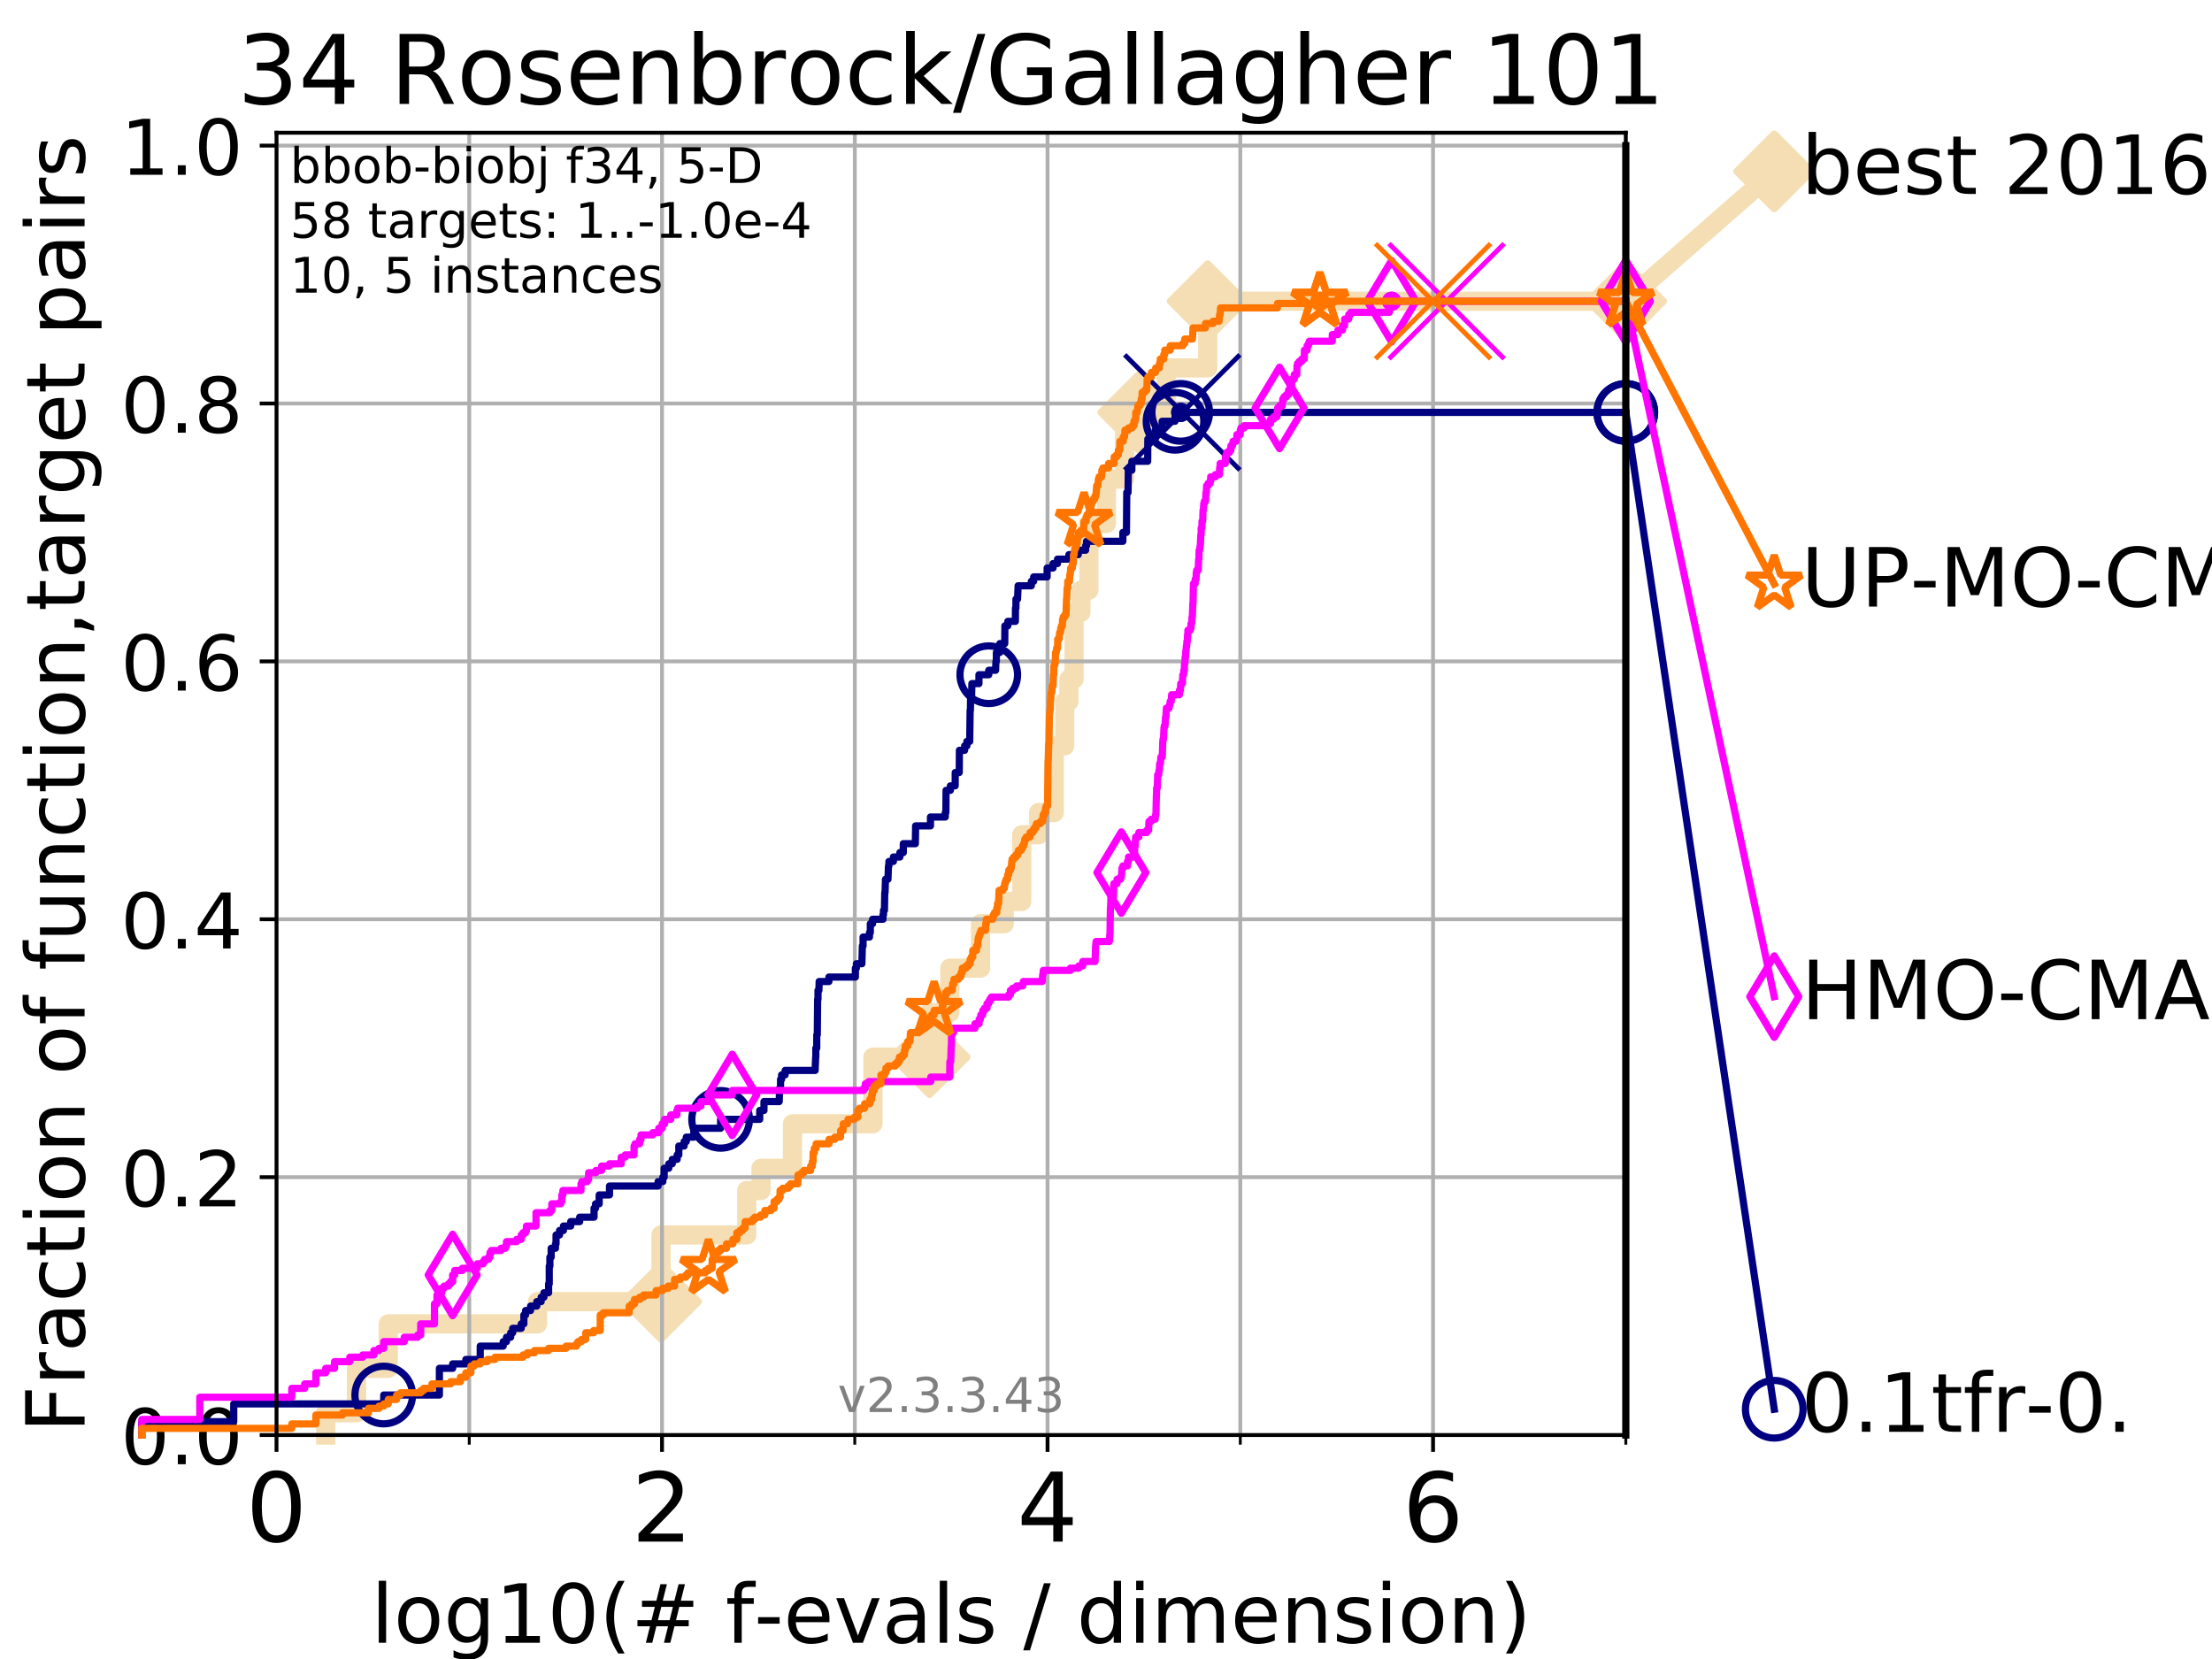 <?xml version="1.0" encoding="utf-8" standalone="no"?>
<!DOCTYPE svg PUBLIC "-//W3C//DTD SVG 1.1//EN"
  "http://www.w3.org/Graphics/SVG/1.1/DTD/svg11.dtd">
<!-- Created with matplotlib (https://matplotlib.org/) -->
<svg height="345.6pt" version="1.1" viewBox="0 0 460.8 345.6" width="460.8pt" xmlns="http://www.w3.org/2000/svg" xmlns:xlink="http://www.w3.org/1999/xlink">
 <defs>
  <style type="text/css">
*{stroke-linecap:butt;stroke-linejoin:round;}
  </style>
 </defs>
 <g id="figure_1">
  <g id="patch_1">
   <path d="M 0 345.6 
L 460.8 345.6 
L 460.8 0 
L 0 0 
z
" style="fill:#ffffff;"/>
  </g>
  <g id="axes_1">
   <g id="patch_2">
    <path d="M 57.6 298.944 
L 338.688 298.944 
L 338.688 27.648 
L 57.6 27.648 
z
" style="fill:#ffffff;"/>
   </g>
   <g id="line2d_1">
    <path d="M 67.851 298.944 
L 67.851 294.313 
L 74.263 294.313 
L 74.263 285.05 
L 80.881 285.05 
L 80.881 275.788 
L 111.975 275.788 
L 111.975 271.157 
L 137.7 271.157 
L 137.7 257.263 
L 155.565 257.263 
L 155.565 248.001 
L 158.53 248.001 
L 158.53 243.37 
L 165.091 243.37 
L 165.091 234.107 
L 181.851 234.107 
L 181.851 220.214 
L 193.645 220.214 
L 193.645 210.951 
L 197.881 210.951 
L 197.881 201.689 
L 204.266 201.689 
L 204.266 192.426 
L 209.202 192.426 
L 209.202 187.795 
L 212.846 187.795 
L 212.846 173.901 
L 216.37 173.901 
L 216.37 169.27 
L 219.627 169.27 
L 219.627 155.377 
L 221.796 155.377 
L 221.796 146.114 
L 222.676 146.114 
L 222.676 141.483 
L 223.747 141.483 
L 223.747 127.589 
L 225.173 127.589 
L 225.173 122.958 
L 226.828 122.958 
L 226.828 109.065 
L 230.482 109.065 
L 230.482 99.802 
L 234.258 99.802 
L 234.258 90.54 
L 237.137 90.54 
L 237.137 85.909 
L 242.921 85.909 
L 242.921 76.646 
L 251.588 76.646 
L 251.588 62.753 
L 338.688 62.753 
" style="fill:none;stroke:#f5deb3;stroke-linecap:square;stroke-width:4;"/>
   </g>
   <g id="line2d_2">
    <defs>
     <path d="M 0 7.778 
L 7.778 0 
L 0 -7.778 
L -7.778 0 
z
" id="m95ac779e40" style="stroke:#f5deb3;stroke-linejoin:miter;stroke-width:1.5;"/>
    </defs>
    <g>
     <use style="fill:#f5deb3;stroke:#f5deb3;stroke-linejoin:miter;stroke-width:1.5;" x="137.7" xlink:href="#m95ac779e40" y="271.157"/>
     <use style="fill:#f5deb3;stroke:#f5deb3;stroke-linejoin:miter;stroke-width:1.5;" x="193.645" xlink:href="#m95ac779e40" y="220.214"/>
     <use style="fill:#f5deb3;stroke:#f5deb3;stroke-linejoin:miter;stroke-width:1.5;" x="237.137" xlink:href="#m95ac779e40" y="85.909"/>
     <use style="fill:#f5deb3;stroke:#f5deb3;stroke-linejoin:miter;stroke-width:1.5;" x="251.588" xlink:href="#m95ac779e40" y="62.753"/>
     <use style="fill:#f5deb3;stroke:#f5deb3;stroke-linejoin:miter;stroke-width:1.5;" x="338.688" xlink:href="#m95ac779e40" y="62.753"/>
    </g>
   </g>
   <g id="line2d_3">
    <path style="fill:none;stroke:#f5deb3;stroke-linecap:square;stroke-width:4;"/>
    <g/>
   </g>
   <g id="line2d_4">
    <path d="M 338.688 62.753 
L 369.608 35.706 
" style="fill:none;stroke:#f5deb3;stroke-linecap:square;stroke-width:4;"/>
    <g>
     <use style="fill:#f5deb3;stroke:#f5deb3;stroke-linejoin:miter;stroke-width:1.5;" x="338.688" xlink:href="#m95ac779e40" y="62.753"/>
     <use style="fill:#f5deb3;stroke:#f5deb3;stroke-linejoin:miter;stroke-width:1.5;" x="369.608" xlink:href="#m95ac779e40" y="35.706"/>
    </g>
   </g>
   <g id="matplotlib.axis_1">
    <g id="xtick_1">
     <g id="line2d_5">
      <path clip-path="url(#p34f9e0e188)" d="M 57.6 298.944 
L 57.6 27.648 
" style="fill:none;stroke:#b0b0b0;stroke-linecap:square;stroke-width:0.8;"/>
     </g>
     <g id="line2d_6">
      <defs>
       <path d="M 0 0 
L 0 3.5 
" id="ma491f285fd" style="stroke:#000000;stroke-width:0.8;"/>
      </defs>
      <g>
       <use style="stroke:#000000;stroke-width:0.8;" x="57.6" xlink:href="#ma491f285fd" y="298.944"/>
      </g>
     </g>
     <g id="text_1">
      <!-- 0 -->
      <defs>
       <path d="M 31.781 66.406 
Q 24.172 66.406 20.328 58.906 
Q 16.5 51.422 16.5 36.375 
Q 16.5 21.391 20.328 13.891 
Q 24.172 6.391 31.781 6.391 
Q 39.453 6.391 43.281 13.891 
Q 47.125 21.391 47.125 36.375 
Q 47.125 51.422 43.281 58.906 
Q 39.453 66.406 31.781 66.406 
z
M 31.781 74.219 
Q 44.047 74.219 50.516 64.516 
Q 56.984 54.828 56.984 36.375 
Q 56.984 17.969 50.516 8.266 
Q 44.047 -1.422 31.781 -1.422 
Q 19.531 -1.422 13.062 8.266 
Q 6.594 17.969 6.594 36.375 
Q 6.594 54.828 13.062 64.516 
Q 19.531 74.219 31.781 74.219 
z
" id="DejaVuSans-48"/>
      </defs>
      <g transform="translate(51.237 321.141)scale(0.2 -0.2)">
       <use xlink:href="#DejaVuSans-48"/>
      </g>
     </g>
    </g>
    <g id="xtick_2">
     <g id="line2d_7">
      <path clip-path="url(#p34f9e0e188)" d="M 137.911 298.944 
L 137.911 27.648 
" style="fill:none;stroke:#b0b0b0;stroke-linecap:square;stroke-width:0.8;"/>
     </g>
     <g id="line2d_8">
      <g>
       <use style="stroke:#000000;stroke-width:0.8;" x="137.911" xlink:href="#ma491f285fd" y="298.944"/>
      </g>
     </g>
     <g id="text_2">
      <!-- 2 -->
      <defs>
       <path d="M 19.188 8.297 
L 53.609 8.297 
L 53.609 0 
L 7.328 0 
L 7.328 8.297 
Q 12.938 14.109 22.625 23.891 
Q 32.328 33.688 34.812 36.531 
Q 39.547 41.844 41.422 45.531 
Q 43.312 49.219 43.312 52.781 
Q 43.312 58.594 39.234 62.25 
Q 35.156 65.922 28.609 65.922 
Q 23.969 65.922 18.812 64.312 
Q 13.672 62.703 7.812 59.422 
L 7.812 69.391 
Q 13.766 71.781 18.938 73 
Q 24.125 74.219 28.422 74.219 
Q 39.75 74.219 46.484 68.547 
Q 53.219 62.891 53.219 53.422 
Q 53.219 48.922 51.531 44.891 
Q 49.859 40.875 45.406 35.406 
Q 44.188 33.984 37.641 27.219 
Q 31.109 20.453 19.188 8.297 
z
" id="DejaVuSans-50"/>
      </defs>
      <g transform="translate(131.548 321.141)scale(0.2 -0.2)">
       <use xlink:href="#DejaVuSans-50"/>
      </g>
     </g>
    </g>
    <g id="xtick_3">
     <g id="line2d_9">
      <path clip-path="url(#p34f9e0e188)" d="M 218.222 298.944 
L 218.222 27.648 
" style="fill:none;stroke:#b0b0b0;stroke-linecap:square;stroke-width:0.8;"/>
     </g>
     <g id="line2d_10">
      <g>
       <use style="stroke:#000000;stroke-width:0.8;" x="218.222" xlink:href="#ma491f285fd" y="298.944"/>
      </g>
     </g>
     <g id="text_3">
      <!-- 4 -->
      <defs>
       <path d="M 37.797 64.312 
L 12.891 25.391 
L 37.797 25.391 
z
M 35.203 72.906 
L 47.609 72.906 
L 47.609 25.391 
L 58.016 25.391 
L 58.016 17.188 
L 47.609 17.188 
L 47.609 0 
L 37.797 0 
L 37.797 17.188 
L 4.891 17.188 
L 4.891 26.703 
z
" id="DejaVuSans-52"/>
      </defs>
      <g transform="translate(211.859 321.141)scale(0.2 -0.2)">
       <use xlink:href="#DejaVuSans-52"/>
      </g>
     </g>
    </g>
    <g id="xtick_4">
     <g id="line2d_11">
      <path clip-path="url(#p34f9e0e188)" d="M 298.533 298.944 
L 298.533 27.648 
" style="fill:none;stroke:#b0b0b0;stroke-linecap:square;stroke-width:0.8;"/>
     </g>
     <g id="line2d_12">
      <g>
       <use style="stroke:#000000;stroke-width:0.8;" x="298.533" xlink:href="#ma491f285fd" y="298.944"/>
      </g>
     </g>
     <g id="text_4">
      <!-- 6 -->
      <defs>
       <path d="M 33.016 40.375 
Q 26.375 40.375 22.484 35.828 
Q 18.609 31.297 18.609 23.391 
Q 18.609 15.531 22.484 10.953 
Q 26.375 6.391 33.016 6.391 
Q 39.656 6.391 43.531 10.953 
Q 47.406 15.531 47.406 23.391 
Q 47.406 31.297 43.531 35.828 
Q 39.656 40.375 33.016 40.375 
z
M 52.594 71.297 
L 52.594 62.312 
Q 48.875 64.062 45.094 64.984 
Q 41.312 65.922 37.594 65.922 
Q 27.828 65.922 22.672 59.328 
Q 17.531 52.734 16.797 39.406 
Q 19.672 43.656 24.016 45.922 
Q 28.375 48.188 33.594 48.188 
Q 44.578 48.188 50.953 41.516 
Q 57.328 34.859 57.328 23.391 
Q 57.328 12.156 50.688 5.359 
Q 44.047 -1.422 33.016 -1.422 
Q 20.359 -1.422 13.672 8.266 
Q 6.984 17.969 6.984 36.375 
Q 6.984 53.656 15.188 63.938 
Q 23.391 74.219 37.203 74.219 
Q 40.922 74.219 44.703 73.484 
Q 48.484 72.75 52.594 71.297 
z
" id="DejaVuSans-54"/>
      </defs>
      <g transform="translate(292.17 321.141)scale(0.2 -0.2)">
       <use xlink:href="#DejaVuSans-54"/>
      </g>
     </g>
    </g>
    <g id="xtick_5">
     <g id="line2d_13">
      <path clip-path="url(#p34f9e0e188)" d="M 97.755 298.944 
L 97.755 27.648 
" style="fill:none;stroke:#b0b0b0;stroke-linecap:square;stroke-width:0.8;"/>
     </g>
     <g id="line2d_14">
      <defs>
       <path d="M 0 0 
L 0 2 
" id="mad359a80d1" style="stroke:#000000;stroke-width:0.6;"/>
      </defs>
      <g>
       <use style="stroke:#000000;stroke-width:0.6;" x="97.755" xlink:href="#mad359a80d1" y="298.944"/>
      </g>
     </g>
    </g>
    <g id="xtick_6">
     <g id="line2d_15">
      <path clip-path="url(#p34f9e0e188)" d="M 178.066 298.944 
L 178.066 27.648 
" style="fill:none;stroke:#b0b0b0;stroke-linecap:square;stroke-width:0.8;"/>
     </g>
     <g id="line2d_16">
      <g>
       <use style="stroke:#000000;stroke-width:0.6;" x="178.066" xlink:href="#mad359a80d1" y="298.944"/>
      </g>
     </g>
    </g>
    <g id="xtick_7">
     <g id="line2d_17">
      <path clip-path="url(#p34f9e0e188)" d="M 258.377 298.944 
L 258.377 27.648 
" style="fill:none;stroke:#b0b0b0;stroke-linecap:square;stroke-width:0.8;"/>
     </g>
     <g id="line2d_18">
      <g>
       <use style="stroke:#000000;stroke-width:0.6;" x="258.377" xlink:href="#mad359a80d1" y="298.944"/>
      </g>
     </g>
    </g>
    <g id="xtick_8">
     <g id="line2d_19">
      <path clip-path="url(#p34f9e0e188)" d="M 338.688 298.944 
L 338.688 27.648 
" style="fill:none;stroke:#b0b0b0;stroke-linecap:square;stroke-width:0.8;"/>
     </g>
     <g id="line2d_20">
      <g>
       <use style="stroke:#000000;stroke-width:0.6;" x="338.688" xlink:href="#mad359a80d1" y="298.944"/>
      </g>
     </g>
    </g>
    <g id="text_5">
     <!-- log10(# f-evals / dimension) -->
     <defs>
      <path d="M 9.422 75.984 
L 18.406 75.984 
L 18.406 0 
L 9.422 0 
z
" id="DejaVuSans-108"/>
      <path d="M 30.609 48.391 
Q 23.391 48.391 19.188 42.75 
Q 14.984 37.109 14.984 27.297 
Q 14.984 17.484 19.156 11.844 
Q 23.344 6.203 30.609 6.203 
Q 37.797 6.203 41.984 11.859 
Q 46.188 17.531 46.188 27.297 
Q 46.188 37.016 41.984 42.703 
Q 37.797 48.391 30.609 48.391 
z
M 30.609 56 
Q 42.328 56 49.016 48.375 
Q 55.719 40.766 55.719 27.297 
Q 55.719 13.875 49.016 6.219 
Q 42.328 -1.422 30.609 -1.422 
Q 18.844 -1.422 12.172 6.219 
Q 5.516 13.875 5.516 27.297 
Q 5.516 40.766 12.172 48.375 
Q 18.844 56 30.609 56 
z
" id="DejaVuSans-111"/>
      <path d="M 45.406 27.984 
Q 45.406 37.75 41.375 43.109 
Q 37.359 48.484 30.078 48.484 
Q 22.859 48.484 18.828 43.109 
Q 14.797 37.75 14.797 27.984 
Q 14.797 18.266 18.828 12.891 
Q 22.859 7.516 30.078 7.516 
Q 37.359 7.516 41.375 12.891 
Q 45.406 18.266 45.406 27.984 
z
M 54.391 6.781 
Q 54.391 -7.172 48.188 -13.984 
Q 42 -20.797 29.203 -20.797 
Q 24.469 -20.797 20.266 -20.094 
Q 16.062 -19.391 12.109 -17.922 
L 12.109 -9.188 
Q 16.062 -11.328 19.922 -12.344 
Q 23.781 -13.375 27.781 -13.375 
Q 36.625 -13.375 41.016 -8.766 
Q 45.406 -4.156 45.406 5.172 
L 45.406 9.625 
Q 42.625 4.781 38.281 2.391 
Q 33.938 0 27.875 0 
Q 17.828 0 11.672 7.656 
Q 5.516 15.328 5.516 27.984 
Q 5.516 40.672 11.672 48.328 
Q 17.828 56 27.875 56 
Q 33.938 56 38.281 53.609 
Q 42.625 51.219 45.406 46.391 
L 45.406 54.688 
L 54.391 54.688 
z
" id="DejaVuSans-103"/>
      <path d="M 12.406 8.297 
L 28.516 8.297 
L 28.516 63.922 
L 10.984 60.406 
L 10.984 69.391 
L 28.422 72.906 
L 38.281 72.906 
L 38.281 8.297 
L 54.391 8.297 
L 54.391 0 
L 12.406 0 
z
" id="DejaVuSans-49"/>
      <path d="M 31 75.875 
Q 24.469 64.656 21.281 53.656 
Q 18.109 42.672 18.109 31.391 
Q 18.109 20.125 21.312 9.062 
Q 24.516 -2 31 -13.188 
L 23.188 -13.188 
Q 15.875 -1.703 12.234 9.375 
Q 8.594 20.453 8.594 31.391 
Q 8.594 42.281 12.203 53.312 
Q 15.828 64.359 23.188 75.875 
z
" id="DejaVuSans-40"/>
      <path d="M 51.125 44 
L 36.922 44 
L 32.812 27.688 
L 47.125 27.688 
z
M 43.797 71.781 
L 38.719 51.516 
L 52.984 51.516 
L 58.109 71.781 
L 65.922 71.781 
L 60.891 51.516 
L 76.125 51.516 
L 76.125 44 
L 58.984 44 
L 54.984 27.688 
L 70.516 27.688 
L 70.516 20.219 
L 53.078 20.219 
L 48 0 
L 40.188 0 
L 45.219 20.219 
L 30.906 20.219 
L 25.875 0 
L 18.016 0 
L 23.094 20.219 
L 7.719 20.219 
L 7.719 27.688 
L 24.906 27.688 
L 29 44 
L 13.281 44 
L 13.281 51.516 
L 30.906 51.516 
L 35.891 71.781 
z
" id="DejaVuSans-35"/>
      <path id="DejaVuSans-32"/>
      <path d="M 37.109 75.984 
L 37.109 68.5 
L 28.516 68.5 
Q 23.688 68.5 21.797 66.547 
Q 19.922 64.594 19.922 59.516 
L 19.922 54.688 
L 34.719 54.688 
L 34.719 47.703 
L 19.922 47.703 
L 19.922 0 
L 10.891 0 
L 10.891 47.703 
L 2.297 47.703 
L 2.297 54.688 
L 10.891 54.688 
L 10.891 58.5 
Q 10.891 67.625 15.141 71.797 
Q 19.391 75.984 28.609 75.984 
z
" id="DejaVuSans-102"/>
      <path d="M 4.891 31.391 
L 31.203 31.391 
L 31.203 23.391 
L 4.891 23.391 
z
" id="DejaVuSans-45"/>
      <path d="M 56.203 29.594 
L 56.203 25.203 
L 14.891 25.203 
Q 15.484 15.922 20.484 11.062 
Q 25.484 6.203 34.422 6.203 
Q 39.594 6.203 44.453 7.469 
Q 49.312 8.734 54.109 11.281 
L 54.109 2.781 
Q 49.266 0.734 44.188 -0.344 
Q 39.109 -1.422 33.891 -1.422 
Q 20.797 -1.422 13.156 6.188 
Q 5.516 13.812 5.516 26.812 
Q 5.516 40.234 12.766 48.109 
Q 20.016 56 32.328 56 
Q 43.359 56 49.781 48.891 
Q 56.203 41.797 56.203 29.594 
z
M 47.219 32.234 
Q 47.125 39.594 43.094 43.984 
Q 39.062 48.391 32.422 48.391 
Q 24.906 48.391 20.391 44.141 
Q 15.875 39.891 15.188 32.172 
z
" id="DejaVuSans-101"/>
      <path d="M 2.984 54.688 
L 12.5 54.688 
L 29.594 8.797 
L 46.688 54.688 
L 56.203 54.688 
L 35.688 0 
L 23.484 0 
z
" id="DejaVuSans-118"/>
      <path d="M 34.281 27.484 
Q 23.391 27.484 19.188 25 
Q 14.984 22.516 14.984 16.5 
Q 14.984 11.719 18.141 8.906 
Q 21.297 6.109 26.703 6.109 
Q 34.188 6.109 38.703 11.406 
Q 43.219 16.703 43.219 25.484 
L 43.219 27.484 
z
M 52.203 31.203 
L 52.203 0 
L 43.219 0 
L 43.219 8.297 
Q 40.141 3.328 35.547 0.953 
Q 30.953 -1.422 24.312 -1.422 
Q 15.922 -1.422 10.953 3.297 
Q 6 8.016 6 15.922 
Q 6 25.141 12.172 29.828 
Q 18.359 34.516 30.609 34.516 
L 43.219 34.516 
L 43.219 35.406 
Q 43.219 41.609 39.141 45 
Q 35.062 48.391 27.688 48.391 
Q 23 48.391 18.547 47.266 
Q 14.109 46.141 10.016 43.891 
L 10.016 52.203 
Q 14.938 54.109 19.578 55.047 
Q 24.219 56 28.609 56 
Q 40.484 56 46.344 49.844 
Q 52.203 43.703 52.203 31.203 
z
" id="DejaVuSans-97"/>
      <path d="M 44.281 53.078 
L 44.281 44.578 
Q 40.484 46.531 36.375 47.5 
Q 32.281 48.484 27.875 48.484 
Q 21.188 48.484 17.844 46.438 
Q 14.5 44.391 14.5 40.281 
Q 14.5 37.156 16.891 35.375 
Q 19.281 33.594 26.516 31.984 
L 29.594 31.297 
Q 39.156 29.25 43.188 25.516 
Q 47.219 21.781 47.219 15.094 
Q 47.219 7.469 41.188 3.016 
Q 35.156 -1.422 24.609 -1.422 
Q 20.219 -1.422 15.453 -0.562 
Q 10.688 0.297 5.422 2 
L 5.422 11.281 
Q 10.406 8.688 15.234 7.391 
Q 20.062 6.109 24.812 6.109 
Q 31.156 6.109 34.562 8.281 
Q 37.984 10.453 37.984 14.406 
Q 37.984 18.062 35.516 20.016 
Q 33.062 21.969 24.703 23.781 
L 21.578 24.516 
Q 13.234 26.266 9.516 29.906 
Q 5.812 33.547 5.812 39.891 
Q 5.812 47.609 11.281 51.797 
Q 16.75 56 26.812 56 
Q 31.781 56 36.172 55.266 
Q 40.578 54.547 44.281 53.078 
z
" id="DejaVuSans-115"/>
      <path d="M 25.391 72.906 
L 33.688 72.906 
L 8.297 -9.281 
L 0 -9.281 
z
" id="DejaVuSans-47"/>
      <path d="M 45.406 46.391 
L 45.406 75.984 
L 54.391 75.984 
L 54.391 0 
L 45.406 0 
L 45.406 8.203 
Q 42.578 3.328 38.25 0.953 
Q 33.938 -1.422 27.875 -1.422 
Q 17.969 -1.422 11.734 6.484 
Q 5.516 14.406 5.516 27.297 
Q 5.516 40.188 11.734 48.094 
Q 17.969 56 27.875 56 
Q 33.938 56 38.25 53.625 
Q 42.578 51.266 45.406 46.391 
z
M 14.797 27.297 
Q 14.797 17.391 18.875 11.75 
Q 22.953 6.109 30.078 6.109 
Q 37.203 6.109 41.297 11.75 
Q 45.406 17.391 45.406 27.297 
Q 45.406 37.203 41.297 42.844 
Q 37.203 48.484 30.078 48.484 
Q 22.953 48.484 18.875 42.844 
Q 14.797 37.203 14.797 27.297 
z
" id="DejaVuSans-100"/>
      <path d="M 9.422 54.688 
L 18.406 54.688 
L 18.406 0 
L 9.422 0 
z
M 9.422 75.984 
L 18.406 75.984 
L 18.406 64.594 
L 9.422 64.594 
z
" id="DejaVuSans-105"/>
      <path d="M 52 44.188 
Q 55.375 50.25 60.062 53.125 
Q 64.75 56 71.094 56 
Q 79.641 56 84.281 50.016 
Q 88.922 44.047 88.922 33.016 
L 88.922 0 
L 79.891 0 
L 79.891 32.719 
Q 79.891 40.578 77.094 44.375 
Q 74.312 48.188 68.609 48.188 
Q 61.625 48.188 57.562 43.547 
Q 53.516 38.922 53.516 30.906 
L 53.516 0 
L 44.484 0 
L 44.484 32.719 
Q 44.484 40.625 41.703 44.406 
Q 38.922 48.188 33.109 48.188 
Q 26.219 48.188 22.156 43.531 
Q 18.109 38.875 18.109 30.906 
L 18.109 0 
L 9.078 0 
L 9.078 54.688 
L 18.109 54.688 
L 18.109 46.188 
Q 21.188 51.219 25.484 53.609 
Q 29.781 56 35.688 56 
Q 41.656 56 45.828 52.969 
Q 50 49.953 52 44.188 
z
" id="DejaVuSans-109"/>
      <path d="M 54.891 33.016 
L 54.891 0 
L 45.906 0 
L 45.906 32.719 
Q 45.906 40.484 42.875 44.328 
Q 39.844 48.188 33.797 48.188 
Q 26.516 48.188 22.312 43.547 
Q 18.109 38.922 18.109 30.906 
L 18.109 0 
L 9.078 0 
L 9.078 54.688 
L 18.109 54.688 
L 18.109 46.188 
Q 21.344 51.125 25.703 53.562 
Q 30.078 56 35.797 56 
Q 45.219 56 50.047 50.172 
Q 54.891 44.344 54.891 33.016 
z
" id="DejaVuSans-110"/>
      <path d="M 8.016 75.875 
L 15.828 75.875 
Q 23.141 64.359 26.781 53.312 
Q 30.422 42.281 30.422 31.391 
Q 30.422 20.453 26.781 9.375 
Q 23.141 -1.703 15.828 -13.188 
L 8.016 -13.188 
Q 14.5 -2 17.703 9.062 
Q 20.906 20.125 20.906 31.391 
Q 20.906 42.672 17.703 53.656 
Q 14.5 64.656 8.016 75.875 
z
" id="DejaVuSans-41"/>
     </defs>
     <g transform="translate(77.303 342.218)scale(0.17 -0.17)">
      <use xlink:href="#DejaVuSans-108"/>
      <use x="27.783" xlink:href="#DejaVuSans-111"/>
      <use x="88.965" xlink:href="#DejaVuSans-103"/>
      <use x="152.441" xlink:href="#DejaVuSans-49"/>
      <use x="216.064" xlink:href="#DejaVuSans-48"/>
      <use x="279.688" xlink:href="#DejaVuSans-40"/>
      <use x="318.701" xlink:href="#DejaVuSans-35"/>
      <use x="402.49" xlink:href="#DejaVuSans-32"/>
      <use x="434.277" xlink:href="#DejaVuSans-102"/>
      <use x="469.404" xlink:href="#DejaVuSans-45"/>
      <use x="505.488" xlink:href="#DejaVuSans-101"/>
      <use x="567.012" xlink:href="#DejaVuSans-118"/>
      <use x="626.191" xlink:href="#DejaVuSans-97"/>
      <use x="687.471" xlink:href="#DejaVuSans-108"/>
      <use x="715.254" xlink:href="#DejaVuSans-115"/>
      <use x="767.354" xlink:href="#DejaVuSans-32"/>
      <use x="799.141" xlink:href="#DejaVuSans-47"/>
      <use x="832.832" xlink:href="#DejaVuSans-32"/>
      <use x="864.619" xlink:href="#DejaVuSans-100"/>
      <use x="928.096" xlink:href="#DejaVuSans-105"/>
      <use x="955.879" xlink:href="#DejaVuSans-109"/>
      <use x="1053.291" xlink:href="#DejaVuSans-101"/>
      <use x="1114.814" xlink:href="#DejaVuSans-110"/>
      <use x="1178.193" xlink:href="#DejaVuSans-115"/>
      <use x="1230.293" xlink:href="#DejaVuSans-105"/>
      <use x="1258.076" xlink:href="#DejaVuSans-111"/>
      <use x="1319.258" xlink:href="#DejaVuSans-110"/>
      <use x="1382.637" xlink:href="#DejaVuSans-41"/>
     </g>
    </g>
   </g>
   <g id="matplotlib.axis_2">
    <g id="ytick_1">
     <g id="line2d_21">
      <path clip-path="url(#p34f9e0e188)" d="M 57.6 298.944 
L 338.688 298.944 
" style="fill:none;stroke:#b0b0b0;stroke-linecap:square;stroke-width:0.8;"/>
     </g>
     <g id="line2d_22">
      <defs>
       <path d="M 0 0 
L -3.5 0 
" id="m6ac1171ee6" style="stroke:#000000;stroke-width:0.8;"/>
      </defs>
      <g>
       <use style="stroke:#000000;stroke-width:0.8;" x="57.6" xlink:href="#m6ac1171ee6" y="298.944"/>
      </g>
     </g>
     <g id="text_6">
      <!-- 0.0 -->
      <defs>
       <path d="M 10.688 12.406 
L 21 12.406 
L 21 0 
L 10.688 0 
z
" id="DejaVuSans-46"/>
      </defs>
      <g transform="translate(25.155 305.023)scale(0.16 -0.16)">
       <use xlink:href="#DejaVuSans-48"/>
       <use x="63.623" xlink:href="#DejaVuSans-46"/>
       <use x="95.41" xlink:href="#DejaVuSans-48"/>
      </g>
     </g>
    </g>
    <g id="ytick_2">
     <g id="line2d_23">
      <path clip-path="url(#p34f9e0e188)" d="M 57.6 245.222 
L 338.688 245.222 
" style="fill:none;stroke:#b0b0b0;stroke-linecap:square;stroke-width:0.8;"/>
     </g>
     <g id="line2d_24">
      <g>
       <use style="stroke:#000000;stroke-width:0.8;" x="57.6" xlink:href="#m6ac1171ee6" y="245.222"/>
      </g>
     </g>
     <g id="text_7">
      <!-- 0.2 -->
      <g transform="translate(25.155 251.301)scale(0.16 -0.16)">
       <use xlink:href="#DejaVuSans-48"/>
       <use x="63.623" xlink:href="#DejaVuSans-46"/>
       <use x="95.41" xlink:href="#DejaVuSans-50"/>
      </g>
     </g>
    </g>
    <g id="ytick_3">
     <g id="line2d_25">
      <path clip-path="url(#p34f9e0e188)" d="M 57.6 191.5 
L 338.688 191.5 
" style="fill:none;stroke:#b0b0b0;stroke-linecap:square;stroke-width:0.8;"/>
     </g>
     <g id="line2d_26">
      <g>
       <use style="stroke:#000000;stroke-width:0.8;" x="57.6" xlink:href="#m6ac1171ee6" y="191.5"/>
      </g>
     </g>
     <g id="text_8">
      <!-- 0.4 -->
      <g transform="translate(25.155 197.579)scale(0.16 -0.16)">
       <use xlink:href="#DejaVuSans-48"/>
       <use x="63.623" xlink:href="#DejaVuSans-46"/>
       <use x="95.41" xlink:href="#DejaVuSans-52"/>
      </g>
     </g>
    </g>
    <g id="ytick_4">
     <g id="line2d_27">
      <path clip-path="url(#p34f9e0e188)" d="M 57.6 137.778 
L 338.688 137.778 
" style="fill:none;stroke:#b0b0b0;stroke-linecap:square;stroke-width:0.8;"/>
     </g>
     <g id="line2d_28">
      <g>
       <use style="stroke:#000000;stroke-width:0.8;" x="57.6" xlink:href="#m6ac1171ee6" y="137.778"/>
      </g>
     </g>
     <g id="text_9">
      <!-- 0.6 -->
      <g transform="translate(25.155 143.857)scale(0.16 -0.16)">
       <use xlink:href="#DejaVuSans-48"/>
       <use x="63.623" xlink:href="#DejaVuSans-46"/>
       <use x="95.41" xlink:href="#DejaVuSans-54"/>
      </g>
     </g>
    </g>
    <g id="ytick_5">
     <g id="line2d_29">
      <path clip-path="url(#p34f9e0e188)" d="M 57.6 84.056 
L 338.688 84.056 
" style="fill:none;stroke:#b0b0b0;stroke-linecap:square;stroke-width:0.8;"/>
     </g>
     <g id="line2d_30">
      <g>
       <use style="stroke:#000000;stroke-width:0.8;" x="57.6" xlink:href="#m6ac1171ee6" y="84.056"/>
      </g>
     </g>
     <g id="text_10">
      <!-- 0.8 -->
      <defs>
       <path d="M 31.781 34.625 
Q 24.75 34.625 20.719 30.859 
Q 16.703 27.094 16.703 20.516 
Q 16.703 13.922 20.719 10.156 
Q 24.75 6.391 31.781 6.391 
Q 38.812 6.391 42.859 10.172 
Q 46.922 13.969 46.922 20.516 
Q 46.922 27.094 42.891 30.859 
Q 38.875 34.625 31.781 34.625 
z
M 21.922 38.812 
Q 15.578 40.375 12.031 44.719 
Q 8.5 49.078 8.5 55.328 
Q 8.5 64.062 14.719 69.141 
Q 20.953 74.219 31.781 74.219 
Q 42.672 74.219 48.875 69.141 
Q 55.078 64.062 55.078 55.328 
Q 55.078 49.078 51.531 44.719 
Q 48 40.375 41.703 38.812 
Q 48.828 37.156 52.797 32.312 
Q 56.781 27.484 56.781 20.516 
Q 56.781 9.906 50.312 4.234 
Q 43.844 -1.422 31.781 -1.422 
Q 19.734 -1.422 13.25 4.234 
Q 6.781 9.906 6.781 20.516 
Q 6.781 27.484 10.781 32.312 
Q 14.797 37.156 21.922 38.812 
z
M 18.312 54.391 
Q 18.312 48.734 21.844 45.562 
Q 25.391 42.391 31.781 42.391 
Q 38.141 42.391 41.719 45.562 
Q 45.312 48.734 45.312 54.391 
Q 45.312 60.062 41.719 63.234 
Q 38.141 66.406 31.781 66.406 
Q 25.391 66.406 21.844 63.234 
Q 18.312 60.062 18.312 54.391 
z
" id="DejaVuSans-56"/>
      </defs>
      <g transform="translate(25.155 90.135)scale(0.16 -0.16)">
       <use xlink:href="#DejaVuSans-48"/>
       <use x="63.623" xlink:href="#DejaVuSans-46"/>
       <use x="95.41" xlink:href="#DejaVuSans-56"/>
      </g>
     </g>
    </g>
    <g id="ytick_6">
     <g id="line2d_31">
      <path clip-path="url(#p34f9e0e188)" d="M 57.6 30.334 
L 338.688 30.334 
" style="fill:none;stroke:#b0b0b0;stroke-linecap:square;stroke-width:0.8;"/>
     </g>
     <g id="line2d_32">
      <g>
       <use style="stroke:#000000;stroke-width:0.8;" x="57.6" xlink:href="#m6ac1171ee6" y="30.334"/>
      </g>
     </g>
     <g id="text_11">
      <!-- 1.0 -->
      <g transform="translate(25.155 36.413)scale(0.16 -0.16)">
       <use xlink:href="#DejaVuSans-49"/>
       <use x="63.623" xlink:href="#DejaVuSans-46"/>
       <use x="95.41" xlink:href="#DejaVuSans-48"/>
      </g>
     </g>
    </g>
    <g id="text_12">
     <!-- Fraction of function,target pairs -->
     <defs>
      <path d="M 9.812 72.906 
L 51.703 72.906 
L 51.703 64.594 
L 19.672 64.594 
L 19.672 43.109 
L 48.578 43.109 
L 48.578 34.812 
L 19.672 34.812 
L 19.672 0 
L 9.812 0 
z
" id="DejaVuSans-70"/>
      <path d="M 41.109 46.297 
Q 39.594 47.172 37.812 47.578 
Q 36.031 48 33.891 48 
Q 26.266 48 22.188 43.047 
Q 18.109 38.094 18.109 28.812 
L 18.109 0 
L 9.078 0 
L 9.078 54.688 
L 18.109 54.688 
L 18.109 46.188 
Q 20.953 51.172 25.484 53.578 
Q 30.031 56 36.531 56 
Q 37.453 56 38.578 55.875 
Q 39.703 55.766 41.062 55.516 
z
" id="DejaVuSans-114"/>
      <path d="M 48.781 52.594 
L 48.781 44.188 
Q 44.969 46.297 41.141 47.344 
Q 37.312 48.391 33.406 48.391 
Q 24.656 48.391 19.812 42.844 
Q 14.984 37.312 14.984 27.297 
Q 14.984 17.281 19.812 11.734 
Q 24.656 6.203 33.406 6.203 
Q 37.312 6.203 41.141 7.25 
Q 44.969 8.297 48.781 10.406 
L 48.781 2.094 
Q 45.016 0.344 40.984 -0.531 
Q 36.969 -1.422 32.422 -1.422 
Q 20.062 -1.422 12.781 6.344 
Q 5.516 14.109 5.516 27.297 
Q 5.516 40.672 12.859 48.328 
Q 20.219 56 33.016 56 
Q 37.156 56 41.109 55.141 
Q 45.062 54.297 48.781 52.594 
z
" id="DejaVuSans-99"/>
      <path d="M 18.312 70.219 
L 18.312 54.688 
L 36.812 54.688 
L 36.812 47.703 
L 18.312 47.703 
L 18.312 18.016 
Q 18.312 11.328 20.141 9.422 
Q 21.969 7.516 27.594 7.516 
L 36.812 7.516 
L 36.812 0 
L 27.594 0 
Q 17.188 0 13.234 3.875 
Q 9.281 7.766 9.281 18.016 
L 9.281 47.703 
L 2.688 47.703 
L 2.688 54.688 
L 9.281 54.688 
L 9.281 70.219 
z
" id="DejaVuSans-116"/>
      <path d="M 8.5 21.578 
L 8.5 54.688 
L 17.484 54.688 
L 17.484 21.922 
Q 17.484 14.156 20.5 10.266 
Q 23.531 6.391 29.594 6.391 
Q 36.859 6.391 41.078 11.031 
Q 45.312 15.672 45.312 23.688 
L 45.312 54.688 
L 54.297 54.688 
L 54.297 0 
L 45.312 0 
L 45.312 8.406 
Q 42.047 3.422 37.719 1 
Q 33.406 -1.422 27.688 -1.422 
Q 18.266 -1.422 13.375 4.438 
Q 8.5 10.297 8.5 21.578 
z
M 31.109 56 
z
" id="DejaVuSans-117"/>
      <path d="M 11.719 12.406 
L 22.016 12.406 
L 22.016 4 
L 14.016 -11.625 
L 7.719 -11.625 
L 11.719 4 
z
" id="DejaVuSans-44"/>
      <path d="M 18.109 8.203 
L 18.109 -20.797 
L 9.078 -20.797 
L 9.078 54.688 
L 18.109 54.688 
L 18.109 46.391 
Q 20.953 51.266 25.266 53.625 
Q 29.594 56 35.594 56 
Q 45.562 56 51.781 48.094 
Q 58.016 40.188 58.016 27.297 
Q 58.016 14.406 51.781 6.484 
Q 45.562 -1.422 35.594 -1.422 
Q 29.594 -1.422 25.266 0.953 
Q 20.953 3.328 18.109 8.203 
z
M 48.688 27.297 
Q 48.688 37.203 44.609 42.844 
Q 40.531 48.484 33.406 48.484 
Q 26.266 48.484 22.188 42.844 
Q 18.109 37.203 18.109 27.297 
Q 18.109 17.391 22.188 11.75 
Q 26.266 6.109 33.406 6.109 
Q 40.531 6.109 44.609 11.75 
Q 48.688 17.391 48.688 27.297 
z
" id="DejaVuSans-112"/>
     </defs>
     <g transform="translate(17.62 298.435)rotate(-90)scale(0.17 -0.17)">
      <use xlink:href="#DejaVuSans-70"/>
      <use x="57.41" xlink:href="#DejaVuSans-114"/>
      <use x="98.523" xlink:href="#DejaVuSans-97"/>
      <use x="159.803" xlink:href="#DejaVuSans-99"/>
      <use x="214.783" xlink:href="#DejaVuSans-116"/>
      <use x="253.992" xlink:href="#DejaVuSans-105"/>
      <use x="281.775" xlink:href="#DejaVuSans-111"/>
      <use x="342.957" xlink:href="#DejaVuSans-110"/>
      <use x="406.336" xlink:href="#DejaVuSans-32"/>
      <use x="438.123" xlink:href="#DejaVuSans-111"/>
      <use x="499.305" xlink:href="#DejaVuSans-102"/>
      <use x="534.51" xlink:href="#DejaVuSans-32"/>
      <use x="566.297" xlink:href="#DejaVuSans-102"/>
      <use x="601.502" xlink:href="#DejaVuSans-117"/>
      <use x="664.881" xlink:href="#DejaVuSans-110"/>
      <use x="728.26" xlink:href="#DejaVuSans-99"/>
      <use x="783.24" xlink:href="#DejaVuSans-116"/>
      <use x="822.449" xlink:href="#DejaVuSans-105"/>
      <use x="850.232" xlink:href="#DejaVuSans-111"/>
      <use x="911.414" xlink:href="#DejaVuSans-110"/>
      <use x="974.793" xlink:href="#DejaVuSans-44"/>
      <use x="1006.58" xlink:href="#DejaVuSans-116"/>
      <use x="1045.789" xlink:href="#DejaVuSans-97"/>
      <use x="1107.068" xlink:href="#DejaVuSans-114"/>
      <use x="1148.166" xlink:href="#DejaVuSans-103"/>
      <use x="1211.643" xlink:href="#DejaVuSans-101"/>
      <use x="1273.166" xlink:href="#DejaVuSans-116"/>
      <use x="1312.375" xlink:href="#DejaVuSans-32"/>
      <use x="1344.162" xlink:href="#DejaVuSans-112"/>
      <use x="1407.639" xlink:href="#DejaVuSans-97"/>
      <use x="1468.918" xlink:href="#DejaVuSans-105"/>
      <use x="1496.701" xlink:href="#DejaVuSans-114"/>
      <use x="1537.814" xlink:href="#DejaVuSans-115"/>
     </g>
    </g>
   </g>
   <g id="line2d_33">
    <defs>
     <path d="M 0 1.5 
C 0.398 1.5 0.779 1.342 1.061 1.061 
C 1.342 0.779 1.5 0.398 1.5 0 
C 1.5 -0.398 1.342 -0.779 1.061 -1.061 
C 0.779 -1.342 0.398 -1.5 0 -1.5 
C -0.398 -1.5 -0.779 -1.342 -1.061 -1.061 
C -1.342 -0.779 -1.5 -0.398 -1.5 0 
C -1.5 0.398 -1.342 0.779 -1.061 1.061 
C -0.779 1.342 -0.398 1.5 0 1.5 
z
" id="m71bc5aacc5" style="stroke:#f5deb3;"/>
    </defs>
    <g>
     <use style="fill:#f5deb3;stroke:#f5deb3;" x="251.588" xlink:href="#m71bc5aacc5" y="62.753"/>
     <use style="fill:#f5deb3;stroke:#f5deb3;" x="251.588" xlink:href="#m71bc5aacc5" y="62.753"/>
    </g>
   </g>
   <g id="line2d_34">
    <defs>
     <path d="M 0 1.5 
C 0.398 1.5 0.779 1.342 1.061 1.061 
C 1.342 0.779 1.5 0.398 1.5 0 
C 1.5 -0.398 1.342 -0.779 1.061 -1.061 
C 0.779 -1.342 0.398 -1.5 0 -1.5 
C -0.398 -1.5 -0.779 -1.342 -1.061 -1.061 
C -1.342 -0.779 -1.5 -0.398 -1.5 0 
C -1.5 0.398 -1.342 0.779 -1.061 1.061 
C -0.779 1.342 -0.398 1.5 0 1.5 
z
" id="ma119a80350" style="stroke:#000080;"/>
    </defs>
    <g>
     <use style="fill:#000080;stroke:#000080;" x="245.969" xlink:href="#ma119a80350" y="85.909"/>
     <use style="fill:#000080;stroke:#000080;" x="245.969" xlink:href="#ma119a80350" y="85.909"/>
    </g>
   </g>
   <g id="line2d_35">
    <path d="M 29.533 298.944 
L 29.533 296.165 
L 48.692 296.165 
L 48.692 292.46 
L 79.939 292.46 
L 79.939 290.608 
L 91.535 290.608 
L 91.535 285.05 
L 94.295 285.05 
L 94.295 284.124 
L 97.044 284.124 
L 97.044 283.198 
L 100.04 283.198 
L 100.04 280.419 
L 104.826 280.419 
L 104.826 279.493 
L 105.51 279.493 
L 105.51 278.567 
L 106.383 278.567 
L 106.383 277.64 
L 106.803 277.64 
L 106.803 276.714 
L 108.578 276.714 
L 108.578 275.788 
L 109.132 275.788 
L 109.132 273.935 
L 109.491 273.935 
L 109.491 273.009 
L 110.527 273.009 
L 110.527 272.083 
L 111.82 272.083 
L 111.82 271.157 
L 112.73 271.157 
L 112.73 270.231 
L 113.311 270.231 
L 113.311 269.304 
L 114.284 269.304 
L 114.284 267.452 
L 114.419 267.452 
L 114.419 263.747 
L 114.552 263.747 
L 114.552 261.894 
L 114.817 261.894 
L 114.817 260.042 
L 115.711 260.042 
L 115.711 259.116 
L 115.835 259.116 
L 115.835 257.263 
L 116.562 257.263 
L 116.562 256.337 
L 117.373 256.337 
L 117.373 255.411 
L 118.891 255.411 
L 118.891 254.484 
L 120.759 254.484 
L 120.759 253.558 
L 123.751 253.558 
L 123.751 251.706 
L 124.063 251.706 
L 124.063 250.779 
L 124.818 250.779 
L 124.818 248.927 
L 126.97 248.927 
L 126.97 247.075 
L 137.09 247.075 
L 137.09 246.148 
L 138.084 246.148 
L 138.084 245.222 
L 138.358 245.222 
L 138.358 243.37 
L 139.317 243.37 
L 139.317 242.443 
L 140.042 242.443 
L 140.042 241.517 
L 141.061 241.517 
L 141.061 240.591 
L 141.407 240.591 
L 141.407 238.738 
L 142.513 238.738 
L 142.513 237.812 
L 142.963 237.812 
L 142.963 236.886 
L 144.534 236.886 
L 144.534 235.033 
L 150.12 235.033 
L 150.12 233.181 
L 158.261 233.181 
L 158.261 231.328 
L 159.15 231.328 
L 159.15 229.476 
L 162.321 229.476 
L 162.398 226.697 
L 162.602 226.697 
L 162.602 224.845 
L 162.821 224.845 
L 162.821 223.918 
L 163.558 223.918 
L 163.558 222.992 
L 169.808 222.992 
L 169.914 220.214 
L 169.948 220.214 
L 169.948 218.361 
L 170.141 218.361 
L 170.147 215.582 
L 170.256 215.582 
L 170.327 208.172 
L 170.403 208.172 
L 170.403 206.32 
L 170.597 206.32 
L 170.645 204.467 
L 172.678 204.467 
L 172.678 203.541 
L 178.191 203.541 
L 178.191 201.689 
L 178.405 201.689 
L 178.405 200.762 
L 179.544 200.762 
L 179.643 197.057 
L 179.792 197.057 
L 179.792 195.205 
L 181.129 195.205 
L 181.129 194.279 
L 181.304 194.279 
L 181.304 192.426 
L 181.778 192.426 
L 181.778 191.5 
L 183.937 191.5 
L 183.937 190.574 
L 184.048 190.574 
L 184.048 189.648 
L 184.243 189.648 
L 184.316 185.943 
L 184.37 185.943 
L 184.464 183.164 
L 184.978 183.164 
L 185.084 180.385 
L 185.177 180.385 
L 185.177 179.459 
L 186.112 179.459 
L 186.112 178.533 
L 187.457 178.533 
L 187.457 177.606 
L 188.175 177.606 
L 188.175 175.754 
L 190.685 175.754 
L 190.739 172.049 
L 193.832 172.049 
L 193.834 170.196 
L 196.916 170.196 
L 196.916 169.27 
L 197.045 169.27 
L 197.082 164.639 
L 197.977 164.639 
L 197.977 163.713 
L 198.978 163.713 
L 198.99 160.934 
L 199.828 160.934 
L 199.861 156.303 
L 200.948 156.303 
L 200.948 155.377 
L 201.423 155.377 
L 201.423 154.45 
L 202.011 154.45 
L 202.093 147.967 
L 202.154 147.967 
L 202.195 145.188 
L 202.402 145.188 
L 202.464 142.409 
L 203.933 142.409 
L 203.933 140.557 
L 205.98 140.557 
L 205.98 139.631 
L 207.403 139.631 
L 207.469 137.778 
L 207.561 137.778 
L 207.561 135.926 
L 208.28 135.926 
L 208.28 134.073 
L 209.304 134.073 
L 209.339 130.368 
L 209.949 130.368 
L 209.949 129.442 
L 211.521 129.442 
L 211.544 126.663 
L 211.638 126.663 
L 211.638 124.811 
L 211.978 124.811 
L 212.089 122.032 
L 214.843 122.032 
L 214.843 121.106 
L 215.324 121.106 
L 215.324 120.179 
L 218.135 120.179 
L 218.135 118.327 
L 219.368 118.327 
L 219.368 117.401 
L 220.297 117.401 
L 220.297 116.475 
L 222.673 116.475 
L 222.673 115.548 
L 224.622 115.548 
L 224.622 114.622 
L 226.152 114.622 
L 226.152 113.696 
L 226.343 113.696 
L 226.343 112.77 
L 233.911 112.77 
L 233.911 110.917 
L 234.66 110.917 
L 234.726 102.581 
L 234.992 102.581 
L 235.05 97.95 
L 235.789 97.95 
L 235.789 96.097 
L 239.087 96.097 
L 239.114 91.466 
L 240.648 91.466 
L 240.648 89.614 
L 242.099 89.614 
L 242.099 87.761 
L 244.776 87.761 
L 244.776 86.835 
L 245.969 86.835 
L 245.969 85.909 
L 338.688 85.909 
L 338.688 85.909 
" style="fill:none;stroke:#000080;stroke-linecap:square;stroke-width:1.5;"/>
   </g>
   <g id="line2d_36">
    <defs>
     <path d="M 0 6 
C 1.591 6 3.117 5.368 4.243 4.243 
C 5.368 3.117 6 1.591 6 0 
C 6 -1.591 5.368 -3.117 4.243 -4.243 
C 3.117 -5.368 1.591 -6 0 -6 
C -1.591 -6 -3.117 -5.368 -4.243 -4.243 
C -5.368 -3.117 -6 -1.591 -6 0 
C -6 1.591 -5.368 3.117 -4.243 4.243 
C -3.117 5.368 -1.591 6 0 6 
z
" id="m08008576a5" style="stroke:#000080;stroke-width:1.5;"/>
    </defs>
    <g>
     <use style="fill-opacity:0;stroke:#000080;stroke-width:1.5;" x="79.939" xlink:href="#m08008576a5" y="290.608"/>
     <use style="fill-opacity:0;stroke:#000080;stroke-width:1.5;" x="150.12" xlink:href="#m08008576a5" y="233.181"/>
     <use style="fill-opacity:0;stroke:#000080;stroke-width:1.5;" x="205.98" xlink:href="#m08008576a5" y="140.557"/>
     <use style="fill-opacity:0;stroke:#000080;stroke-width:1.5;" x="244.776" xlink:href="#m08008576a5" y="87.761"/>
     <use style="fill-opacity:0;stroke:#000080;stroke-width:1.5;" x="245.969" xlink:href="#m08008576a5" y="85.909"/>
     <use style="fill-opacity:0;stroke:#000080;stroke-width:1.5;" x="338.688" xlink:href="#m08008576a5" y="85.909"/>
    </g>
   </g>
   <g id="line2d_37">
    <path style="fill:none;stroke:#000080;stroke-linecap:square;stroke-width:1.5;"/>
    <g/>
   </g>
   <g id="line2d_38">
    <path clip-path="url(#p34f9e0e188)" d="M 246.29 85.909 
" style="fill:none;stroke:#000080;stroke-linecap:square;stroke-width:1.5;"/>
    <defs>
     <path d="M -12 12 
L 12 -12 
M -12 -12 
L 12 12 
" id="m21b8112c01" style="stroke:#000080;"/>
    </defs>
    <g clip-path="url(#p34f9e0e188)">
     <use style="fill:#000080;stroke:#000080;" x="246.29" xlink:href="#m21b8112c01" y="85.909"/>
    </g>
   </g>
   <g id="line2d_39">
    <defs>
     <path d="M 0 1.5 
C 0.398 1.5 0.779 1.342 1.061 1.061 
C 1.342 0.779 1.5 0.398 1.5 0 
C 1.5 -0.398 1.342 -0.779 1.061 -1.061 
C 0.779 -1.342 0.398 -1.5 0 -1.5 
C -0.398 -1.5 -0.779 -1.342 -1.061 -1.061 
C -1.342 -0.779 -1.5 -0.398 -1.5 0 
C -1.5 0.398 -1.342 0.779 -1.061 1.061 
C -0.779 1.342 -0.398 1.5 0 1.5 
z
" id="m27339e9895" style="stroke:#ff00ff;"/>
    </defs>
    <g>
     <use style="fill:#ff00ff;stroke:#ff00ff;" x="289.895" xlink:href="#m27339e9895" y="62.753"/>
     <use style="fill:#ff00ff;stroke:#ff00ff;" x="289.895" xlink:href="#m27339e9895" y="62.753"/>
    </g>
   </g>
   <g id="line2d_40">
    <path d="M 29.533 298.944 
L 29.533 295.702 
L 41.621 295.702 
L 41.621 291.071 
L 60.78 291.071 
L 60.78 289.218 
L 63.468 289.218 
L 63.468 288.292 
L 65.797 288.292 
L 65.797 285.977 
L 67.851 285.977 
L 67.851 285.05 
L 69.688 285.05 
L 69.688 283.661 
L 72.868 283.661 
L 72.868 282.735 
L 75.556 282.735 
L 75.556 282.272 
L 77.885 282.272 
L 77.885 281.345 
L 78.942 281.345 
L 78.942 280.882 
L 79.939 280.882 
L 79.939 279.493 
L 84.213 279.493 
L 84.213 278.567 
L 87.01 278.567 
L 87.01 278.104 
L 87.644 278.104 
L 87.644 275.788 
L 90.509 275.788 
L 90.509 271.62 
L 91.03 271.62 
L 91.03 269.767 
L 91.535 269.767 
L 91.535 269.304 
L 92.027 269.304 
L 92.027 268.378 
L 92.504 268.378 
L 92.504 267.915 
L 93.422 267.915 
L 93.422 267.452 
L 93.864 267.452 
L 93.864 266.989 
L 94.295 266.989 
L 94.295 265.599 
L 94.715 265.599 
L 94.715 264.673 
L 96.301 264.673 
L 96.301 264.21 
L 99.418 264.21 
L 99.418 263.284 
L 100.642 263.284 
L 100.642 262.821 
L 100.935 262.821 
L 100.935 262.357 
L 101.786 262.357 
L 101.786 261.894 
L 102.06 261.894 
L 102.06 260.968 
L 102.331 260.968 
L 102.331 260.505 
L 104.355 260.505 
L 104.355 260.042 
L 105.285 260.042 
L 105.285 259.579 
L 105.51 259.579 
L 105.51 258.653 
L 107.614 258.653 
L 107.614 258.189 
L 108.578 258.189 
L 108.578 257.263 
L 108.949 257.263 
L 108.949 256.8 
L 109.491 256.8 
L 109.491 256.337 
L 109.668 256.337 
L 109.668 255.411 
L 111.663 255.411 
L 111.663 252.632 
L 114.552 252.632 
L 114.552 252.169 
L 114.947 252.169 
L 114.947 250.779 
L 116.798 250.779 
L 116.798 250.316 
L 117.03 250.316 
L 117.03 248.927 
L 117.26 248.927 
L 117.26 248.001 
L 121.037 248.001 
L 121.037 246.611 
L 121.219 246.611 
L 121.219 246.148 
L 122.362 246.148 
L 122.362 245.685 
L 122.615 245.685 
L 122.615 244.296 
L 124.14 244.296 
L 124.14 243.833 
L 125.328 243.833 
L 125.328 242.906 
L 126.97 242.906 
L 126.97 242.443 
L 129.405 242.443 
L 129.405 241.054 
L 130.237 241.054 
L 130.237 240.591 
L 132.085 240.591 
L 132.085 238.738 
L 132.279 238.738 
L 132.279 238.275 
L 133.262 238.275 
L 133.262 237.349 
L 133.533 237.349 
L 133.533 236.423 
L 135.996 236.423 
L 135.996 235.96 
L 137.235 235.96 
L 137.235 235.033 
L 137.946 235.033 
L 137.946 234.107 
L 138.46 234.107 
L 138.46 233.181 
L 139.731 233.181 
L 139.731 232.255 
L 141.003 232.255 
L 141.003 231.328 
L 141.177 231.328 
L 141.177 230.865 
L 145.304 230.865 
L 145.304 230.402 
L 146.02 230.402 
L 146.02 229.476 
L 147.947 229.476 
L 147.947 228.55 
L 148.084 228.55 
L 148.084 228.087 
L 152.542 228.087 
L 152.542 227.16 
L 179.918 227.16 
L 179.918 226.697 
L 180.262 226.697 
L 180.262 225.771 
L 180.982 225.771 
L 180.982 225.308 
L 193.897 225.308 
L 193.897 224.382 
L 197.84 224.382 
L 197.878 221.14 
L 198.048 221.14 
L 198.151 217.898 
L 198.192 217.898 
L 198.221 215.582 
L 198.346 215.582 
L 198.346 215.119 
L 198.629 215.119 
L 198.629 214.193 
L 203.108 214.193 
L 203.108 213.267 
L 203.963 213.267 
L 203.963 212.34 
L 204.218 212.34 
L 204.328 211.414 
L 204.711 211.414 
L 204.75 210.488 
L 205.078 210.488 
L 205.078 210.025 
L 205.608 210.025 
L 205.608 209.099 
L 205.951 209.099 
L 205.951 208.635 
L 206.201 208.635 
L 206.201 208.172 
L 206.511 208.172 
L 206.511 207.709 
L 210.115 207.709 
L 210.115 207.246 
L 210.483 207.246 
L 210.483 206.32 
L 210.988 206.32 
L 210.988 205.857 
L 211.773 205.857 
L 211.773 205.394 
L 213.038 205.394 
L 213.038 204.931 
L 213.173 204.931 
L 213.173 204.467 
L 217.119 204.467 
L 217.212 203.078 
L 217.27 203.078 
L 217.327 202.152 
L 222.981 202.152 
L 222.981 201.689 
L 224.705 201.689 
L 224.705 201.226 
L 225.555 201.226 
L 225.555 200.299 
L 228.125 200.299 
L 228.232 197.057 
L 228.251 197.057 
L 228.337 196.131 
L 231.104 196.131 
L 231.193 194.742 
L 231.221 194.742 
L 231.321 189.184 
L 231.346 189.184 
L 231.434 186.869 
L 231.966 186.869 
L 232.015 184.09 
L 232.685 184.09 
L 232.713 183.164 
L 233.417 183.164 
L 233.417 182.701 
L 233.601 182.701 
L 233.695 181.311 
L 233.733 181.311 
L 233.733 180.848 
L 233.925 180.848 
L 233.925 180.385 
L 234.876 180.385 
L 234.876 179.459 
L 235.095 179.459 
L 235.095 178.533 
L 236.311 178.533 
L 236.409 176.217 
L 236.483 176.217 
L 236.573 174.365 
L 237.234 174.365 
L 237.239 173.438 
L 238.875 173.438 
L 238.875 172.975 
L 239.271 172.975 
L 239.349 171.123 
L 239.815 171.123 
L 239.815 170.66 
L 240.64 170.66 
L 240.733 169.733 
L 240.8 169.733 
L 240.901 165.565 
L 240.922 165.565 
L 240.941 164.176 
L 241.079 164.176 
L 241.169 161.397 
L 241.373 161.397 
L 241.443 160.471 
L 241.505 160.471 
L 241.587 159.082 
L 241.726 159.082 
L 241.827 157.692 
L 242.123 157.692 
L 242.232 154.45 
L 242.266 154.45 
L 242.266 153.987 
L 242.382 153.987 
L 242.472 151.672 
L 242.541 151.672 
L 242.541 151.209 
L 242.703 151.209 
L 242.797 149.356 
L 242.89 149.356 
L 242.976 147.504 
L 243.543 147.504 
L 243.543 147.04 
L 243.657 147.04 
L 243.764 146.114 
L 243.989 146.114 
L 244.071 144.725 
L 245.686 144.725 
L 245.686 143.799 
L 245.909 143.799 
L 245.962 142.409 
L 246.311 142.409 
L 246.404 140.557 
L 246.573 140.557 
L 246.602 139.631 
L 246.724 139.631 
L 246.747 138.241 
L 246.839 138.241 
L 246.882 136.852 
L 246.981 136.852 
L 247.03 135.462 
L 247.102 135.462 
L 247.143 134.536 
L 247.226 134.536 
L 247.24 133.61 
L 247.34 133.61 
L 247.384 132.221 
L 247.457 132.221 
L 247.457 131.294 
L 247.961 131.294 
L 247.961 130.831 
L 248.109 130.831 
L 248.109 129.905 
L 248.246 129.905 
L 248.323 128.516 
L 248.383 128.516 
L 248.49 125.737 
L 248.528 125.737 
L 248.623 121.569 
L 248.98 121.569 
L 248.98 120.643 
L 249.173 120.643 
L 249.199 119.253 
L 249.292 119.253 
L 249.292 118.79 
L 249.603 118.79 
L 249.703 116.475 
L 249.757 116.475 
L 249.79 114.622 
L 249.897 114.622 
L 250.002 113.696 
L 250.045 113.696 
L 250.152 111.38 
L 250.216 111.38 
L 250.232 109.991 
L 250.385 109.991 
L 250.393 108.601 
L 250.539 108.601 
L 250.616 106.286 
L 250.685 106.286 
L 250.768 104.897 
L 250.896 104.897 
L 250.896 104.433 
L 251.146 104.433 
L 251.227 102.581 
L 251.317 102.581 
L 251.353 101.192 
L 251.649 101.192 
L 251.649 100.728 
L 252.061 100.728 
L 252.061 100.265 
L 252.202 100.265 
L 252.202 99.339 
L 253.181 99.339 
L 253.181 98.876 
L 254.036 98.876 
L 254.07 97.487 
L 254.161 97.487 
L 254.173 96.56 
L 255.248 96.56 
L 255.284 95.171 
L 255.431 95.171 
L 255.431 94.708 
L 255.552 94.708 
L 255.552 94.245 
L 256.147 94.245 
L 256.147 93.782 
L 256.424 93.782 
L 256.424 92.855 
L 256.767 92.855 
L 256.871 91.929 
L 257.537 91.929 
L 257.537 91.466 
L 257.662 91.466 
L 257.662 90.54 
L 258.362 90.54 
L 258.362 89.614 
L 258.51 89.614 
L 258.51 89.15 
L 259.162 89.15 
L 259.162 88.687 
L 263.493 88.687 
L 263.493 88.224 
L 264.694 88.224 
L 264.694 87.298 
L 265.32 87.298 
L 265.32 86.835 
L 266.009 86.835 
L 266.114 85.445 
L 266.156 85.445 
L 266.156 84.982 
L 266.554 84.982 
L 266.554 84.519 
L 267.121 84.519 
L 267.224 83.13 
L 267.481 83.13 
L 267.481 82.667 
L 267.986 82.667 
L 267.986 82.204 
L 268.437 82.204 
L 268.437 81.277 
L 268.713 81.277 
L 268.713 80.814 
L 269.065 80.814 
L 269.068 79.425 
L 269.199 79.425 
L 269.199 78.962 
L 269.622 78.962 
L 269.622 78.036 
L 270.14 78.036 
L 270.199 76.183 
L 270.292 76.183 
L 270.292 75.72 
L 270.682 75.72 
L 270.682 75.257 
L 271.181 75.257 
L 271.181 74.794 
L 271.702 74.794 
L 271.731 72.941 
L 272.301 72.941 
L 272.301 72.015 
L 272.567 72.015 
L 272.567 71.552 
L 272.758 71.552 
L 272.758 71.089 
L 277.538 71.089 
L 277.538 69.699 
L 278.719 69.699 
L 278.719 68.773 
L 279.656 68.773 
L 279.657 67.847 
L 280.098 67.847 
L 280.113 66.457 
L 280.963 66.457 
L 280.963 65.531 
L 281.379 65.531 
L 281.379 65.068 
L 289.422 65.068 
L 289.422 64.142 
L 289.861 64.142 
L 289.895 62.753 
L 338.688 62.753 
L 338.688 62.753 
" style="fill:none;stroke:#ff00ff;stroke-linecap:square;stroke-width:1.5;"/>
   </g>
   <g id="line2d_41">
    <defs>
     <path d="M 0 8.485 
L 5.091 0 
L 0 -8.485 
L -5.091 0 
z
" id="m6553655bac" style="stroke:#ff00ff;stroke-linejoin:miter;stroke-width:1.5;"/>
    </defs>
    <g>
     <use style="fill-opacity:0;stroke:#ff00ff;stroke-linejoin:miter;stroke-width:1.5;" x="94.295" xlink:href="#m6553655bac" y="265.599"/>
     <use style="fill-opacity:0;stroke:#ff00ff;stroke-linejoin:miter;stroke-width:1.5;" x="152.542" xlink:href="#m6553655bac" y="228.087"/>
     <use style="fill-opacity:0;stroke:#ff00ff;stroke-linejoin:miter;stroke-width:1.5;" x="233.601" xlink:href="#m6553655bac" y="181.775"/>
     <use style="fill-opacity:0;stroke:#ff00ff;stroke-linejoin:miter;stroke-width:1.5;" x="266.554" xlink:href="#m6553655bac" y="84.982"/>
     <use style="fill-opacity:0;stroke:#ff00ff;stroke-linejoin:miter;stroke-width:1.5;" x="289.895" xlink:href="#m6553655bac" y="62.753"/>
     <use style="fill-opacity:0;stroke:#ff00ff;stroke-linejoin:miter;stroke-width:1.5;" x="338.688" xlink:href="#m6553655bac" y="62.753"/>
    </g>
   </g>
   <g id="line2d_42">
    <path style="fill:none;stroke:#ff00ff;stroke-linecap:square;stroke-width:1.5;"/>
    <g/>
   </g>
   <g id="line2d_43">
    <path clip-path="url(#p34f9e0e188)" d="M 301.346 62.753 
" style="fill:none;stroke:#ff00ff;stroke-linecap:square;stroke-width:1.5;"/>
    <defs>
     <path d="M -12 12 
L 12 -12 
M -12 -12 
L 12 12 
" id="m5ec0149266" style="stroke:#ff00ff;"/>
    </defs>
    <g clip-path="url(#p34f9e0e188)">
     <use style="fill:#ff00ff;stroke:#ff00ff;" x="301.346" xlink:href="#m5ec0149266" y="62.753"/>
    </g>
   </g>
   <g id="line2d_44">
    <defs>
     <path d="M 0 1.5 
C 0.398 1.5 0.779 1.342 1.061 1.061 
C 1.342 0.779 1.5 0.398 1.5 0 
C 1.5 -0.398 1.342 -0.779 1.061 -1.061 
C 0.779 -1.342 0.398 -1.5 0 -1.5 
C -0.398 -1.5 -0.779 -1.342 -1.061 -1.061 
C -1.342 -0.779 -1.5 -0.398 -1.5 0 
C -1.5 0.398 -1.342 0.779 -1.061 1.061 
C -0.779 1.342 -0.398 1.5 0 1.5 
z
" id="me8c5246a8a" style="stroke:#ff7500;"/>
    </defs>
    <g>
     <use style="fill:#ff7500;stroke:#ff7500;" x="274.954" xlink:href="#me8c5246a8a" y="62.753"/>
     <use style="fill:#ff7500;stroke:#ff7500;" x="274.954" xlink:href="#me8c5246a8a" y="62.753"/>
    </g>
   </g>
   <g id="line2d_45">
    <path d="M 29.533 298.944 
L 29.533 297.555 
L 60.78 297.555 
L 60.78 296.628 
L 65.797 296.628 
L 65.797 294.776 
L 71.35 294.776 
L 71.35 294.313 
L 76.759 294.313 
L 76.759 293.387 
L 78.942 293.387 
L 78.942 292.923 
L 79.939 292.923 
L 79.939 292.46 
L 80.881 292.46 
L 80.881 291.534 
L 82.627 291.534 
L 82.627 290.608 
L 83.438 290.608 
L 83.438 290.145 
L 87.644 290.145 
L 87.644 289.682 
L 88.256 289.682 
L 88.256 289.218 
L 89.973 289.218 
L 89.973 288.292 
L 93.864 288.292 
L 93.864 287.829 
L 95.918 287.829 
L 95.918 286.903 
L 97.044 286.903 
L 97.044 285.977 
L 98.101 285.977 
L 98.101 284.587 
L 98.772 284.587 
L 98.772 284.124 
L 100.04 284.124 
L 100.04 283.661 
L 101.507 283.661 
L 101.507 283.198 
L 103.118 283.198 
L 103.118 282.735 
L 108.949 282.735 
L 108.949 282.272 
L 109.843 282.272 
L 109.843 281.809 
L 111.346 281.809 
L 111.346 281.345 
L 114.284 281.345 
L 114.284 280.882 
L 117.931 280.882 
L 117.931 280.419 
L 120.094 280.419 
L 120.094 279.956 
L 120.382 279.956 
L 120.382 279.493 
L 121.128 279.493 
L 121.128 279.03 
L 122.018 279.03 
L 122.018 277.64 
L 123.673 277.64 
L 123.673 277.177 
L 125.038 277.177 
L 125.038 273.935 
L 125.683 273.935 
L 125.683 273.472 
L 131.082 273.472 
L 131.082 272.083 
L 131.641 272.083 
L 131.641 271.62 
L 132.182 271.62 
L 132.182 270.694 
L 133.262 270.694 
L 133.262 270.231 
L 134.063 270.231 
L 134.063 269.767 
L 136.683 269.767 
L 136.683 268.841 
L 138.015 268.841 
L 138.015 268.378 
L 139.188 268.378 
L 139.188 267.915 
L 140.529 267.915 
L 140.529 266.526 
L 141.718 266.526 
L 141.718 266.062 
L 142.884 266.062 
L 142.884 265.599 
L 143.324 265.599 
L 143.324 265.136 
L 146.937 265.136 
L 146.937 264.673 
L 147.59 264.673 
L 147.59 264.21 
L 148.354 264.21 
L 148.354 262.357 
L 148.639 262.357 
L 148.639 261.431 
L 148.864 261.431 
L 148.864 260.968 
L 149.593 260.968 
L 149.593 260.505 
L 150.12 260.505 
L 150.12 260.042 
L 151.341 260.042 
L 151.341 259.116 
L 152.677 259.116 
L 152.677 258.189 
L 153.495 258.189 
L 153.495 256.8 
L 154.14 256.8 
L 154.14 256.337 
L 154.681 256.337 
L 154.681 255.874 
L 155.194 255.874 
L 155.232 254.484 
L 156.741 254.484 
L 156.741 254.021 
L 157.232 254.021 
L 157.232 253.558 
L 158.434 253.558 
L 158.434 253.095 
L 159.334 253.095 
L 159.334 252.169 
L 160.623 252.169 
L 160.623 251.706 
L 161.256 251.706 
L 161.256 250.316 
L 161.841 250.316 
L 161.841 249.853 
L 162.286 249.853 
L 162.286 249.39 
L 162.5 249.39 
L 162.5 248.001 
L 163.045 248.001 
L 163.045 247.538 
L 164.195 247.538 
L 164.195 247.075 
L 164.66 247.075 
L 164.66 246.611 
L 166.207 246.611 
L 166.248 244.759 
L 167.001 244.759 
L 167.001 244.296 
L 167.462 244.296 
L 167.462 243.833 
L 168.877 243.833 
L 168.877 242.906 
L 169.216 242.906 
L 169.216 241.98 
L 169.377 241.98 
L 169.383 240.128 
L 169.639 240.128 
L 169.639 239.201 
L 170.009 239.201 
L 170.009 238.275 
L 172.706 238.275 
L 172.706 237.349 
L 173.889 237.349 
L 173.889 236.886 
L 175.096 236.886 
L 175.117 235.496 
L 175.614 235.496 
L 175.658 234.107 
L 176.54 234.107 
L 176.54 233.644 
L 176.654 233.644 
L 176.654 233.181 
L 178.01 233.181 
L 178.01 232.718 
L 178.703 232.718 
L 178.703 231.328 
L 179.059 231.328 
L 179.059 230.865 
L 180.111 230.865 
L 180.111 229.939 
L 181.211 229.939 
L 181.211 229.013 
L 181.583 229.013 
L 181.583 228.087 
L 181.75 228.087 
L 181.75 227.16 
L 182.097 227.16 
L 182.097 226.234 
L 182.671 226.234 
L 182.671 225.771 
L 183.518 225.771 
L 183.521 223.918 
L 184.282 223.918 
L 184.282 223.455 
L 184.539 223.455 
L 184.539 222.529 
L 185.014 222.529 
L 185.014 222.066 
L 186.501 222.066 
L 186.501 221.603 
L 186.98 221.603 
L 186.98 221.14 
L 187.359 221.14 
L 187.359 220.214 
L 188.012 220.214 
L 188.012 219.75 
L 188.408 219.75 
L 188.408 218.824 
L 188.582 218.824 
L 188.582 217.898 
L 189.092 217.898 
L 189.092 216.972 
L 189.556 216.972 
L 189.663 215.119 
L 191.17 215.119 
L 191.17 214.656 
L 191.558 214.656 
L 191.558 214.193 
L 192.725 214.193 
L 192.725 213.267 
L 193.466 213.267 
L 193.466 212.34 
L 193.689 212.34 
L 193.689 211.877 
L 194.056 211.877 
L 194.056 211.414 
L 194.594 211.414 
L 194.594 210.488 
L 196.296 210.488 
L 196.296 209.562 
L 196.443 209.562 
L 196.443 208.635 
L 196.741 208.635 
L 196.766 207.709 
L 196.968 207.709 
L 196.968 206.783 
L 197.384 206.783 
L 197.384 206.32 
L 198.364 206.32 
L 198.45 204.931 
L 198.712 204.931 
L 198.712 204.004 
L 199.649 204.004 
L 199.649 203.541 
L 200.092 203.541 
L 200.092 203.078 
L 200.222 203.078 
L 200.222 202.615 
L 200.462 202.615 
L 200.462 201.689 
L 201.245 201.689 
L 201.245 201.226 
L 201.736 201.226 
L 201.736 200.762 
L 202.098 200.762 
L 202.098 199.836 
L 202.337 199.836 
L 202.337 199.373 
L 202.638 199.373 
L 202.648 197.984 
L 203.422 197.984 
L 203.422 197.057 
L 203.69 197.057 
L 203.742 195.668 
L 203.831 195.668 
L 203.831 195.205 
L 203.999 195.205 
L 203.999 194.742 
L 204.17 194.742 
L 204.17 194.279 
L 204.351 194.279 
L 204.351 193.816 
L 205.319 193.816 
L 205.343 192.426 
L 205.458 192.426 
L 205.458 191.5 
L 206.814 191.5 
L 206.814 191.037 
L 206.939 191.037 
L 206.939 190.574 
L 207.175 190.574 
L 207.175 190.111 
L 207.645 190.111 
L 207.645 189.184 
L 207.798 189.184 
L 207.798 188.258 
L 208.018 188.258 
L 208.126 185.479 
L 208.922 185.479 
L 208.922 185.016 
L 209.246 185.016 
L 209.289 184.09 
L 209.416 184.09 
L 209.416 183.627 
L 209.588 183.627 
L 209.588 183.164 
L 209.913 183.164 
L 209.913 182.238 
L 210.122 182.238 
L 210.122 181.311 
L 210.481 181.311 
L 210.481 180.848 
L 210.667 180.848 
L 210.768 179.459 
L 210.835 179.459 
L 210.835 178.996 
L 211.181 178.996 
L 211.181 178.533 
L 211.665 178.533 
L 211.665 178.07 
L 212.043 178.07 
L 212.043 177.606 
L 212.166 177.606 
L 212.166 177.143 
L 212.743 177.143 
L 212.743 176.68 
L 212.998 176.68 
L 212.998 176.217 
L 213.256 176.217 
L 213.256 175.754 
L 213.394 175.754 
L 213.473 174.828 
L 213.769 174.828 
L 213.769 174.365 
L 214.575 174.365 
L 214.575 173.438 
L 215.152 173.438 
L 215.152 172.975 
L 215.439 172.975 
L 215.439 172.512 
L 215.781 172.512 
L 215.781 172.049 
L 215.921 172.049 
L 215.921 171.586 
L 216.722 171.586 
L 216.722 171.123 
L 217.23 171.123 
L 217.304 169.733 
L 217.57 169.733 
L 217.57 169.27 
L 217.808 169.27 
L 217.808 168.344 
L 217.949 168.344 
L 217.949 167.881 
L 218.23 167.881 
L 218.328 158.618 
L 218.362 158.618 
L 218.472 154.914 
L 218.507 154.914 
L 218.616 148.893 
L 218.626 148.893 
L 218.717 147.967 
L 218.783 147.967 
L 218.854 145.651 
L 218.904 145.651 
L 218.954 144.262 
L 219.111 144.262 
L 219.186 142.872 
L 219.389 142.872 
L 219.447 140.557 
L 219.517 140.557 
L 219.54 138.704 
L 219.677 138.704 
L 219.677 138.241 
L 219.824 138.241 
L 219.884 135.926 
L 220.048 135.926 
L 220.121 134.999 
L 220.316 134.999 
L 220.341 133.147 
L 220.639 133.147 
L 220.746 131.757 
L 220.934 131.757 
L 220.974 130.831 
L 221.117 130.831 
L 221.117 130.368 
L 221.297 130.368 
L 221.363 128.979 
L 221.497 128.979 
L 221.497 128.516 
L 221.804 128.516 
L 221.804 128.053 
L 222.07 128.053 
L 222.177 124.811 
L 222.216 124.811 
L 222.299 122.495 
L 222.423 122.495 
L 222.435 121.106 
L 222.795 121.106 
L 222.849 119.716 
L 222.955 119.716 
L 223.046 118.327 
L 223.397 118.327 
L 223.397 117.401 
L 223.611 117.401 
L 223.63 115.548 
L 223.765 115.548 
L 223.835 114.622 
L 223.892 114.622 
L 223.892 114.159 
L 224.121 114.159 
L 224.121 113.696 
L 224.273 113.696 
L 224.273 113.233 
L 224.385 113.233 
L 224.385 112.306 
L 224.508 112.306 
L 224.585 111.38 
L 224.668 111.38 
L 224.668 110.917 
L 225.195 110.917 
L 225.195 110.454 
L 225.733 110.454 
L 225.83 108.601 
L 226.262 108.601 
L 226.262 107.675 
L 226.453 107.675 
L 226.453 107.212 
L 226.89 107.212 
L 226.96 106.286 
L 227.244 106.286 
L 227.301 104.897 
L 227.489 104.897 
L 227.489 104.433 
L 227.734 104.433 
L 227.734 103.97 
L 228.046 103.97 
L 228.046 103.507 
L 228.225 103.507 
L 228.225 103.044 
L 228.342 103.044 
L 228.447 101.192 
L 228.71 101.192 
L 228.817 99.802 
L 228.963 99.802 
L 228.963 99.339 
L 229.481 99.339 
L 229.545 97.95 
L 229.766 97.95 
L 229.766 97.487 
L 230.936 97.487 
L 230.936 96.56 
L 232.072 96.56 
L 232.106 95.171 
L 232.622 95.171 
L 232.622 94.708 
L 232.989 94.708 
L 232.989 93.782 
L 233.273 93.782 
L 233.301 91.929 
L 233.992 91.929 
L 233.992 91.003 
L 234.269 91.003 
L 234.348 89.614 
L 235.08 89.614 
L 235.08 89.15 
L 235.842 89.15 
L 235.842 88.687 
L 236.224 88.687 
L 236.224 87.761 
L 236.464 87.761 
L 236.464 87.298 
L 236.595 87.298 
L 236.605 85.909 
L 236.901 85.909 
L 236.995 84.982 
L 237.033 84.982 
L 237.033 84.519 
L 237.423 84.519 
L 237.423 84.056 
L 237.725 84.056 
L 237.725 83.13 
L 237.915 83.13 
L 237.929 81.74 
L 238.477 81.74 
L 238.477 81.277 
L 238.891 81.277 
L 238.98 78.962 
L 239.131 78.962 
L 239.131 78.499 
L 239.867 78.499 
L 239.867 77.572 
L 240.718 77.572 
L 240.75 76.646 
L 241.527 76.646 
L 241.527 75.72 
L 241.689 75.72 
L 241.712 74.794 
L 242.433 74.794 
L 242.433 73.867 
L 242.647 73.867 
L 242.647 72.941 
L 243.778 72.941 
L 243.778 72.015 
L 246.405 72.015 
L 246.405 71.552 
L 246.796 71.552 
L 246.796 70.626 
L 248.402 70.626 
L 248.511 68.773 
L 248.513 68.773 
L 248.513 68.31 
L 251.122 68.31 
L 251.122 67.384 
L 252.694 67.384 
L 252.694 66.921 
L 253.958 66.921 
L 254.069 65.531 
L 254.177 65.531 
L 254.256 64.142 
L 266.118 64.142 
L 266.118 63.216 
L 274.954 63.216 
L 274.954 62.753 
L 338.688 62.753 
L 338.688 62.753 
" style="fill:none;stroke:#ff7500;stroke-linecap:square;stroke-width:1.5;"/>
   </g>
   <g id="line2d_46">
    <defs>
     <path d="M 0 -6 
L -1.347 -1.854 
L -5.706 -1.854 
L -2.18 0.708 
L -3.527 4.854 
L -0 2.292 
L 3.527 4.854 
L 2.18 0.708 
L 5.706 -1.854 
L 1.347 -1.854 
z
" id="m7efd96d751" style="stroke:#ff7500;stroke-linejoin:bevel;stroke-width:1.5;"/>
    </defs>
    <g>
     <use style="fill-opacity:0;stroke:#ff7500;stroke-linejoin:bevel;stroke-width:1.5;" x="147.59" xlink:href="#m7efd96d751" y="264.21"/>
     <use style="fill-opacity:0;stroke:#ff7500;stroke-linejoin:bevel;stroke-width:1.5;" x="194.594" xlink:href="#m7efd96d751" y="210.488"/>
     <use style="fill-opacity:0;stroke:#ff7500;stroke-linejoin:bevel;stroke-width:1.5;" x="225.83" xlink:href="#m7efd96d751" y="108.601"/>
     <use style="fill-opacity:0;stroke:#ff7500;stroke-linejoin:bevel;stroke-width:1.5;" x="274.954" xlink:href="#m7efd96d751" y="62.753"/>
     <use style="fill-opacity:0;stroke:#ff7500;stroke-linejoin:bevel;stroke-width:1.5;" x="274.954" xlink:href="#m7efd96d751" y="62.753"/>
     <use style="fill-opacity:0;stroke:#ff7500;stroke-linejoin:bevel;stroke-width:1.5;" x="338.688" xlink:href="#m7efd96d751" y="62.753"/>
    </g>
   </g>
   <g id="line2d_47">
    <path style="fill:none;stroke:#ff7500;stroke-linecap:square;stroke-width:1.5;"/>
    <g/>
   </g>
   <g id="line2d_48">
    <path clip-path="url(#p34f9e0e188)" d="M 298.533 62.753 
" style="fill:none;stroke:#ff7500;stroke-linecap:square;stroke-width:1.5;"/>
    <defs>
     <path d="M -12 12 
L 12 -12 
M -12 -12 
L 12 12 
" id="md1e848da82" style="stroke:#ff7500;"/>
    </defs>
    <g clip-path="url(#p34f9e0e188)">
     <use style="fill:#ff7500;stroke:#ff7500;" x="298.533" xlink:href="#md1e848da82" y="62.753"/>
    </g>
   </g>
   <g id="line2d_49">
    <path d="M 338.688 85.909 
L 369.608 293.572 
" style="fill:none;stroke:#000080;stroke-linecap:square;stroke-width:1.5;"/>
    <g>
     <use style="fill-opacity:0;stroke:#000080;stroke-width:1.5;" x="338.688" xlink:href="#m08008576a5" y="85.909"/>
     <use style="fill-opacity:0;stroke:#000080;stroke-width:1.5;" x="369.608" xlink:href="#m08008576a5" y="293.572"/>
    </g>
   </g>
   <g id="line2d_50">
    <path d="M 338.688 62.753 
L 369.608 207.617 
" style="fill:none;stroke:#ff00ff;stroke-linecap:square;stroke-width:1.5;"/>
    <g>
     <use style="fill-opacity:0;stroke:#ff00ff;stroke-linejoin:miter;stroke-width:1.5;" x="338.688" xlink:href="#m6553655bac" y="62.753"/>
     <use style="fill-opacity:0;stroke:#ff00ff;stroke-linejoin:miter;stroke-width:1.5;" x="369.608" xlink:href="#m6553655bac" y="207.617"/>
    </g>
   </g>
   <g id="line2d_51">
    <path d="M 338.688 62.753 
L 369.608 121.661 
" style="fill:none;stroke:#ff7500;stroke-linecap:square;stroke-width:1.5;"/>
    <g>
     <use style="fill-opacity:0;stroke:#ff7500;stroke-linejoin:bevel;stroke-width:1.5;" x="338.688" xlink:href="#m7efd96d751" y="62.753"/>
     <use style="fill-opacity:0;stroke:#ff7500;stroke-linejoin:bevel;stroke-width:1.5;" x="369.608" xlink:href="#m7efd96d751" y="121.661"/>
    </g>
   </g>
   <g id="line2d_52">
    <path d="M 338.688 298.944 
L 338.688 30.334 
" style="fill:none;stroke:#000000;stroke-linecap:square;stroke-width:1.5;"/>
   </g>
   <g id="patch_3">
    <path d="M 57.6 298.944 
L 57.6 27.648 
" style="fill:none;stroke:#000000;stroke-linecap:square;stroke-linejoin:miter;stroke-width:0.8;"/>
   </g>
   <g id="patch_4">
    <path d="M 338.688 298.944 
L 338.688 27.648 
" style="fill:none;stroke:#000000;stroke-linecap:square;stroke-linejoin:miter;stroke-width:0.8;"/>
   </g>
   <g id="patch_5">
    <path d="M 57.6 298.944 
L 338.688 298.944 
" style="fill:none;stroke:#000000;stroke-linecap:square;stroke-linejoin:miter;stroke-width:0.8;"/>
   </g>
   <g id="patch_6">
    <path d="M 57.6 27.648 
L 338.688 27.648 
" style="fill:none;stroke:#000000;stroke-linecap:square;stroke-linejoin:miter;stroke-width:0.8;"/>
   </g>
   <g id="text_13">
    <!-- 0.1tfr-0. -->
    <g transform="translate(375.229 298.263)scale(0.17 -0.17)">
     <use xlink:href="#DejaVuSans-48"/>
     <use x="63.623" xlink:href="#DejaVuSans-46"/>
     <use x="95.41" xlink:href="#DejaVuSans-49"/>
     <use x="159.033" xlink:href="#DejaVuSans-116"/>
     <use x="198.242" xlink:href="#DejaVuSans-102"/>
     <use x="233.447" xlink:href="#DejaVuSans-114"/>
     <use x="274.467" xlink:href="#DejaVuSans-45"/>
     <use x="310.551" xlink:href="#DejaVuSans-48"/>
     <use x="374.174" xlink:href="#DejaVuSans-46"/>
    </g>
   </g>
   <g id="text_14">
    <!-- HMO-CMA-E -->
    <defs>
     <path d="M 9.812 72.906 
L 19.672 72.906 
L 19.672 43.016 
L 55.516 43.016 
L 55.516 72.906 
L 65.375 72.906 
L 65.375 0 
L 55.516 0 
L 55.516 34.719 
L 19.672 34.719 
L 19.672 0 
L 9.812 0 
z
" id="DejaVuSans-72"/>
     <path d="M 9.812 72.906 
L 24.516 72.906 
L 43.109 23.297 
L 61.812 72.906 
L 76.516 72.906 
L 76.516 0 
L 66.891 0 
L 66.891 64.016 
L 48.094 14.016 
L 38.188 14.016 
L 19.391 64.016 
L 19.391 0 
L 9.812 0 
z
" id="DejaVuSans-77"/>
     <path d="M 39.406 66.219 
Q 28.656 66.219 22.328 58.203 
Q 16.016 50.203 16.016 36.375 
Q 16.016 22.609 22.328 14.594 
Q 28.656 6.594 39.406 6.594 
Q 50.141 6.594 56.422 14.594 
Q 62.703 22.609 62.703 36.375 
Q 62.703 50.203 56.422 58.203 
Q 50.141 66.219 39.406 66.219 
z
M 39.406 74.219 
Q 54.734 74.219 63.906 63.938 
Q 73.094 53.656 73.094 36.375 
Q 73.094 19.141 63.906 8.859 
Q 54.734 -1.422 39.406 -1.422 
Q 24.031 -1.422 14.812 8.828 
Q 5.609 19.094 5.609 36.375 
Q 5.609 53.656 14.812 63.938 
Q 24.031 74.219 39.406 74.219 
z
" id="DejaVuSans-79"/>
     <path d="M 64.406 67.281 
L 64.406 56.891 
Q 59.422 61.531 53.781 63.812 
Q 48.141 66.109 41.797 66.109 
Q 29.297 66.109 22.656 58.469 
Q 16.016 50.828 16.016 36.375 
Q 16.016 21.969 22.656 14.328 
Q 29.297 6.688 41.797 6.688 
Q 48.141 6.688 53.781 8.984 
Q 59.422 11.281 64.406 15.922 
L 64.406 5.609 
Q 59.234 2.094 53.438 0.328 
Q 47.656 -1.422 41.219 -1.422 
Q 24.656 -1.422 15.125 8.703 
Q 5.609 18.844 5.609 36.375 
Q 5.609 53.953 15.125 64.078 
Q 24.656 74.219 41.219 74.219 
Q 47.75 74.219 53.531 72.484 
Q 59.328 70.75 64.406 67.281 
z
" id="DejaVuSans-67"/>
     <path d="M 34.188 63.188 
L 20.797 26.906 
L 47.609 26.906 
z
M 28.609 72.906 
L 39.797 72.906 
L 67.578 0 
L 57.328 0 
L 50.688 18.703 
L 17.828 18.703 
L 11.188 0 
L 0.781 0 
z
" id="DejaVuSans-65"/>
     <path d="M 9.812 72.906 
L 55.906 72.906 
L 55.906 64.594 
L 19.672 64.594 
L 19.672 43.016 
L 54.391 43.016 
L 54.391 34.719 
L 19.672 34.719 
L 19.672 8.297 
L 56.781 8.297 
L 56.781 0 
L 9.812 0 
z
" id="DejaVuSans-69"/>
    </defs>
    <g transform="translate(375.229 212.308)scale(0.17 -0.17)">
     <use xlink:href="#DejaVuSans-72"/>
     <use x="75.195" xlink:href="#DejaVuSans-77"/>
     <use x="161.475" xlink:href="#DejaVuSans-79"/>
     <use x="240.217" xlink:href="#DejaVuSans-45"/>
     <use x="276.301" xlink:href="#DejaVuSans-67"/>
     <use x="346.125" xlink:href="#DejaVuSans-77"/>
     <use x="432.404" xlink:href="#DejaVuSans-65"/>
     <use x="500.781" xlink:href="#DejaVuSans-45"/>
     <use x="536.865" xlink:href="#DejaVuSans-69"/>
    </g>
   </g>
   <g id="text_15">
    <!-- UP-MO-CMA -->
    <defs>
     <path d="M 8.688 72.906 
L 18.609 72.906 
L 18.609 28.609 
Q 18.609 16.891 22.844 11.734 
Q 27.094 6.594 36.625 6.594 
Q 46.094 6.594 50.344 11.734 
Q 54.594 16.891 54.594 28.609 
L 54.594 72.906 
L 64.5 72.906 
L 64.5 27.391 
Q 64.5 13.141 57.438 5.859 
Q 50.391 -1.422 36.625 -1.422 
Q 22.797 -1.422 15.734 5.859 
Q 8.688 13.141 8.688 27.391 
z
" id="DejaVuSans-85"/>
     <path d="M 19.672 64.797 
L 19.672 37.406 
L 32.078 37.406 
Q 38.969 37.406 42.719 40.969 
Q 46.484 44.531 46.484 51.125 
Q 46.484 57.672 42.719 61.234 
Q 38.969 64.797 32.078 64.797 
z
M 9.812 72.906 
L 32.078 72.906 
Q 44.344 72.906 50.609 67.359 
Q 56.891 61.812 56.891 51.125 
Q 56.891 40.328 50.609 34.812 
Q 44.344 29.297 32.078 29.297 
L 19.672 29.297 
L 19.672 0 
L 9.812 0 
z
" id="DejaVuSans-80"/>
    </defs>
    <g transform="translate(375.229 126.352)scale(0.17 -0.17)">
     <use xlink:href="#DejaVuSans-85"/>
     <use x="73.193" xlink:href="#DejaVuSans-80"/>
     <use x="133.465" xlink:href="#DejaVuSans-45"/>
     <use x="169.549" xlink:href="#DejaVuSans-77"/>
     <use x="255.828" xlink:href="#DejaVuSans-79"/>
     <use x="334.57" xlink:href="#DejaVuSans-45"/>
     <use x="370.654" xlink:href="#DejaVuSans-67"/>
     <use x="440.479" xlink:href="#DejaVuSans-77"/>
     <use x="526.758" xlink:href="#DejaVuSans-65"/>
    </g>
   </g>
   <g id="text_16">
    <!-- best 2016 -->
    <defs>
     <path d="M 48.688 27.297 
Q 48.688 37.203 44.609 42.844 
Q 40.531 48.484 33.406 48.484 
Q 26.266 48.484 22.188 42.844 
Q 18.109 37.203 18.109 27.297 
Q 18.109 17.391 22.188 11.75 
Q 26.266 6.109 33.406 6.109 
Q 40.531 6.109 44.609 11.75 
Q 48.688 17.391 48.688 27.297 
z
M 18.109 46.391 
Q 20.953 51.266 25.266 53.625 
Q 29.594 56 35.594 56 
Q 45.562 56 51.781 48.094 
Q 58.016 40.188 58.016 27.297 
Q 58.016 14.406 51.781 6.484 
Q 45.562 -1.422 35.594 -1.422 
Q 29.594 -1.422 25.266 0.953 
Q 20.953 3.328 18.109 8.203 
L 18.109 0 
L 9.078 0 
L 9.078 75.984 
L 18.109 75.984 
z
" id="DejaVuSans-98"/>
    </defs>
    <g transform="translate(375.229 40.397)scale(0.17 -0.17)">
     <use xlink:href="#DejaVuSans-98"/>
     <use x="63.477" xlink:href="#DejaVuSans-101"/>
     <use x="125" xlink:href="#DejaVuSans-115"/>
     <use x="177.1" xlink:href="#DejaVuSans-116"/>
     <use x="216.309" xlink:href="#DejaVuSans-32"/>
     <use x="248.096" xlink:href="#DejaVuSans-50"/>
     <use x="311.719" xlink:href="#DejaVuSans-48"/>
     <use x="375.342" xlink:href="#DejaVuSans-49"/>
     <use x="438.965" xlink:href="#DejaVuSans-54"/>
    </g>
   </g>
   <g id="text_17">
    <!-- bbob-biobj f34, 5-D -->
    <defs>
     <path d="M 9.422 54.688 
L 18.406 54.688 
L 18.406 -0.984 
Q 18.406 -11.422 14.422 -16.109 
Q 10.453 -20.797 1.609 -20.797 
L -1.812 -20.797 
L -1.812 -13.188 
L 0.594 -13.188 
Q 5.719 -13.188 7.562 -10.812 
Q 9.422 -8.453 9.422 -0.984 
z
M 9.422 75.984 
L 18.406 75.984 
L 18.406 64.594 
L 9.422 64.594 
z
" id="DejaVuSans-106"/>
     <path d="M 40.578 39.312 
Q 47.656 37.797 51.625 33 
Q 55.609 28.219 55.609 21.188 
Q 55.609 10.406 48.188 4.484 
Q 40.766 -1.422 27.094 -1.422 
Q 22.516 -1.422 17.656 -0.516 
Q 12.797 0.391 7.625 2.203 
L 7.625 11.719 
Q 11.719 9.328 16.594 8.109 
Q 21.484 6.891 26.812 6.891 
Q 36.078 6.891 40.938 10.547 
Q 45.797 14.203 45.797 21.188 
Q 45.797 27.641 41.281 31.266 
Q 36.766 34.906 28.719 34.906 
L 20.219 34.906 
L 20.219 43.016 
L 29.109 43.016 
Q 36.375 43.016 40.234 45.922 
Q 44.094 48.828 44.094 54.297 
Q 44.094 59.906 40.109 62.906 
Q 36.141 65.922 28.719 65.922 
Q 24.656 65.922 20.016 65.031 
Q 15.375 64.156 9.812 62.312 
L 9.812 71.094 
Q 15.438 72.656 20.344 73.438 
Q 25.25 74.219 29.594 74.219 
Q 40.828 74.219 47.359 69.109 
Q 53.906 64.016 53.906 55.328 
Q 53.906 49.266 50.438 45.094 
Q 46.969 40.922 40.578 39.312 
z
" id="DejaVuSans-51"/>
     <path d="M 10.797 72.906 
L 49.516 72.906 
L 49.516 64.594 
L 19.828 64.594 
L 19.828 46.734 
Q 21.969 47.469 24.109 47.828 
Q 26.266 48.188 28.422 48.188 
Q 40.625 48.188 47.75 41.5 
Q 54.891 34.812 54.891 23.391 
Q 54.891 11.625 47.562 5.094 
Q 40.234 -1.422 26.906 -1.422 
Q 22.312 -1.422 17.547 -0.641 
Q 12.797 0.141 7.719 1.703 
L 7.719 11.625 
Q 12.109 9.234 16.797 8.062 
Q 21.484 6.891 26.703 6.891 
Q 35.156 6.891 40.078 11.328 
Q 45.016 15.766 45.016 23.391 
Q 45.016 31 40.078 35.438 
Q 35.156 39.891 26.703 39.891 
Q 22.75 39.891 18.812 39.016 
Q 14.891 38.141 10.797 36.281 
z
" id="DejaVuSans-53"/>
     <path d="M 19.672 64.797 
L 19.672 8.109 
L 31.594 8.109 
Q 46.688 8.109 53.688 14.938 
Q 60.688 21.781 60.688 36.531 
Q 60.688 51.172 53.688 57.984 
Q 46.688 64.797 31.594 64.797 
z
M 9.812 72.906 
L 30.078 72.906 
Q 51.266 72.906 61.172 64.094 
Q 71.094 55.281 71.094 36.531 
Q 71.094 17.672 61.125 8.828 
Q 51.172 0 30.078 0 
L 9.812 0 
z
" id="DejaVuSans-68"/>
    </defs>
    <g transform="translate(60.411 38.111)scale(0.102 -0.102)">
     <use xlink:href="#DejaVuSans-98"/>
     <use x="63.477" xlink:href="#DejaVuSans-98"/>
     <use x="126.953" xlink:href="#DejaVuSans-111"/>
     <use x="188.135" xlink:href="#DejaVuSans-98"/>
     <use x="251.611" xlink:href="#DejaVuSans-45"/>
     <use x="287.695" xlink:href="#DejaVuSans-98"/>
     <use x="351.172" xlink:href="#DejaVuSans-105"/>
     <use x="378.955" xlink:href="#DejaVuSans-111"/>
     <use x="440.137" xlink:href="#DejaVuSans-98"/>
     <use x="503.613" xlink:href="#DejaVuSans-106"/>
     <use x="531.396" xlink:href="#DejaVuSans-32"/>
     <use x="563.184" xlink:href="#DejaVuSans-102"/>
     <use x="598.389" xlink:href="#DejaVuSans-51"/>
     <use x="662.012" xlink:href="#DejaVuSans-52"/>
     <use x="725.635" xlink:href="#DejaVuSans-44"/>
     <use x="757.422" xlink:href="#DejaVuSans-32"/>
     <use x="789.209" xlink:href="#DejaVuSans-53"/>
     <use x="852.832" xlink:href="#DejaVuSans-45"/>
     <use x="888.916" xlink:href="#DejaVuSans-68"/>
    </g>
    <!-- 58 targets: 1..-1.0e-4 -->
    <defs>
     <path d="M 11.719 12.406 
L 22.016 12.406 
L 22.016 0 
L 11.719 0 
z
M 11.719 51.703 
L 22.016 51.703 
L 22.016 39.312 
L 11.719 39.312 
z
" id="DejaVuSans-58"/>
    </defs>
    <g transform="translate(60.411 49.533)scale(0.102 -0.102)">
     <use xlink:href="#DejaVuSans-53"/>
     <use x="63.623" xlink:href="#DejaVuSans-56"/>
     <use x="127.246" xlink:href="#DejaVuSans-32"/>
     <use x="159.033" xlink:href="#DejaVuSans-116"/>
     <use x="198.242" xlink:href="#DejaVuSans-97"/>
     <use x="259.521" xlink:href="#DejaVuSans-114"/>
     <use x="300.619" xlink:href="#DejaVuSans-103"/>
     <use x="364.096" xlink:href="#DejaVuSans-101"/>
     <use x="425.619" xlink:href="#DejaVuSans-116"/>
     <use x="464.828" xlink:href="#DejaVuSans-115"/>
     <use x="516.928" xlink:href="#DejaVuSans-58"/>
     <use x="550.619" xlink:href="#DejaVuSans-32"/>
     <use x="582.406" xlink:href="#DejaVuSans-49"/>
     <use x="646.029" xlink:href="#DejaVuSans-46"/>
     <use x="677.816" xlink:href="#DejaVuSans-46"/>
     <use x="709.604" xlink:href="#DejaVuSans-45"/>
     <use x="745.688" xlink:href="#DejaVuSans-49"/>
     <use x="809.311" xlink:href="#DejaVuSans-46"/>
     <use x="841.098" xlink:href="#DejaVuSans-48"/>
     <use x="904.721" xlink:href="#DejaVuSans-101"/>
     <use x="966.244" xlink:href="#DejaVuSans-45"/>
     <use x="1002.328" xlink:href="#DejaVuSans-52"/>
    </g>
    <!-- 10, 5 instances -->
    <g transform="translate(60.411 60.955)scale(0.102 -0.102)">
     <use xlink:href="#DejaVuSans-49"/>
     <use x="63.623" xlink:href="#DejaVuSans-48"/>
     <use x="127.246" xlink:href="#DejaVuSans-44"/>
     <use x="159.033" xlink:href="#DejaVuSans-32"/>
     <use x="190.82" xlink:href="#DejaVuSans-53"/>
     <use x="254.443" xlink:href="#DejaVuSans-32"/>
     <use x="286.23" xlink:href="#DejaVuSans-105"/>
     <use x="314.014" xlink:href="#DejaVuSans-110"/>
     <use x="377.393" xlink:href="#DejaVuSans-115"/>
     <use x="429.492" xlink:href="#DejaVuSans-116"/>
     <use x="468.701" xlink:href="#DejaVuSans-97"/>
     <use x="529.98" xlink:href="#DejaVuSans-110"/>
     <use x="593.359" xlink:href="#DejaVuSans-99"/>
     <use x="648.34" xlink:href="#DejaVuSans-101"/>
     <use x="709.863" xlink:href="#DejaVuSans-115"/>
    </g>
   </g>
   <g id="text_18">
    <!-- v2.3.3.43 -->
    <g style="fill:#808080;" transform="translate(174.511 294.151)scale(0.1 -0.1)">
     <use xlink:href="#DejaVuSans-118"/>
     <use x="59.18" xlink:href="#DejaVuSans-50"/>
     <use x="122.803" xlink:href="#DejaVuSans-46"/>
     <use x="154.59" xlink:href="#DejaVuSans-51"/>
     <use x="218.213" xlink:href="#DejaVuSans-46"/>
     <use x="250" xlink:href="#DejaVuSans-51"/>
     <use x="313.623" xlink:href="#DejaVuSans-46"/>
     <use x="345.41" xlink:href="#DejaVuSans-52"/>
     <use x="409.033" xlink:href="#DejaVuSans-51"/>
    </g>
   </g>
   <g id="text_19">
    <!-- 34 Rosenbrock/Gallagher 101 -->
    <defs>
     <path d="M 44.391 34.188 
Q 47.562 33.109 50.562 29.594 
Q 53.562 26.078 56.594 19.922 
L 66.609 0 
L 56 0 
L 46.688 18.703 
Q 43.062 26.031 39.672 28.422 
Q 36.281 30.812 30.422 30.812 
L 19.672 30.812 
L 19.672 0 
L 9.812 0 
L 9.812 72.906 
L 32.078 72.906 
Q 44.578 72.906 50.734 67.672 
Q 56.891 62.453 56.891 51.906 
Q 56.891 45.016 53.688 40.469 
Q 50.484 35.938 44.391 34.188 
z
M 19.672 64.797 
L 19.672 38.922 
L 32.078 38.922 
Q 39.203 38.922 42.844 42.219 
Q 46.484 45.516 46.484 51.906 
Q 46.484 58.297 42.844 61.547 
Q 39.203 64.797 32.078 64.797 
z
" id="DejaVuSans-82"/>
     <path d="M 9.078 75.984 
L 18.109 75.984 
L 18.109 31.109 
L 44.922 54.688 
L 56.391 54.688 
L 27.391 29.109 
L 57.625 0 
L 45.906 0 
L 18.109 26.703 
L 18.109 0 
L 9.078 0 
z
" id="DejaVuSans-107"/>
     <path d="M 59.516 10.406 
L 59.516 29.984 
L 43.406 29.984 
L 43.406 38.094 
L 69.281 38.094 
L 69.281 6.781 
Q 63.578 2.734 56.688 0.656 
Q 49.812 -1.422 42 -1.422 
Q 24.906 -1.422 15.25 8.562 
Q 5.609 18.562 5.609 36.375 
Q 5.609 54.25 15.25 64.234 
Q 24.906 74.219 42 74.219 
Q 49.125 74.219 55.547 72.453 
Q 61.969 70.703 67.391 67.281 
L 67.391 56.781 
Q 61.922 61.422 55.766 63.766 
Q 49.609 66.109 42.828 66.109 
Q 29.438 66.109 22.719 58.641 
Q 16.016 51.172 16.016 36.375 
Q 16.016 21.625 22.719 14.156 
Q 29.438 6.688 42.828 6.688 
Q 48.047 6.688 52.141 7.594 
Q 56.25 8.5 59.516 10.406 
z
" id="DejaVuSans-71"/>
     <path d="M 54.891 33.016 
L 54.891 0 
L 45.906 0 
L 45.906 32.719 
Q 45.906 40.484 42.875 44.328 
Q 39.844 48.188 33.797 48.188 
Q 26.516 48.188 22.312 43.547 
Q 18.109 38.922 18.109 30.906 
L 18.109 0 
L 9.078 0 
L 9.078 75.984 
L 18.109 75.984 
L 18.109 46.188 
Q 21.344 51.125 25.703 53.562 
Q 30.078 56 35.797 56 
Q 45.219 56 50.047 50.172 
Q 54.891 44.344 54.891 33.016 
z
" id="DejaVuSans-104"/>
    </defs>
    <g transform="translate(49.471 21.648)scale(0.2 -0.2)">
     <use xlink:href="#DejaVuSans-51"/>
     <use x="63.623" xlink:href="#DejaVuSans-52"/>
     <use x="127.246" xlink:href="#DejaVuSans-32"/>
     <use x="159.033" xlink:href="#DejaVuSans-82"/>
     <use x="228.453" xlink:href="#DejaVuSans-111"/>
     <use x="289.635" xlink:href="#DejaVuSans-115"/>
     <use x="341.734" xlink:href="#DejaVuSans-101"/>
     <use x="403.258" xlink:href="#DejaVuSans-110"/>
     <use x="466.637" xlink:href="#DejaVuSans-98"/>
     <use x="530.113" xlink:href="#DejaVuSans-114"/>
     <use x="571.195" xlink:href="#DejaVuSans-111"/>
     <use x="632.377" xlink:href="#DejaVuSans-99"/>
     <use x="687.357" xlink:href="#DejaVuSans-107"/>
     <use x="745.268" xlink:href="#DejaVuSans-47"/>
     <use x="778.959" xlink:href="#DejaVuSans-71"/>
     <use x="856.449" xlink:href="#DejaVuSans-97"/>
     <use x="917.729" xlink:href="#DejaVuSans-108"/>
     <use x="945.512" xlink:href="#DejaVuSans-108"/>
     <use x="973.295" xlink:href="#DejaVuSans-97"/>
     <use x="1034.574" xlink:href="#DejaVuSans-103"/>
     <use x="1098.051" xlink:href="#DejaVuSans-104"/>
     <use x="1161.43" xlink:href="#DejaVuSans-101"/>
     <use x="1222.953" xlink:href="#DejaVuSans-114"/>
     <use x="1264.066" xlink:href="#DejaVuSans-32"/>
     <use x="1295.854" xlink:href="#DejaVuSans-49"/>
     <use x="1359.477" xlink:href="#DejaVuSans-48"/>
     <use x="1423.1" xlink:href="#DejaVuSans-49"/>
    </g>
   </g>
  </g>
 </g>
 <defs>
  <clipPath id="p34f9e0e188">
   <rect height="271.296" width="281.088" x="57.6" y="27.648"/>
  </clipPath>
 </defs>
</svg>
